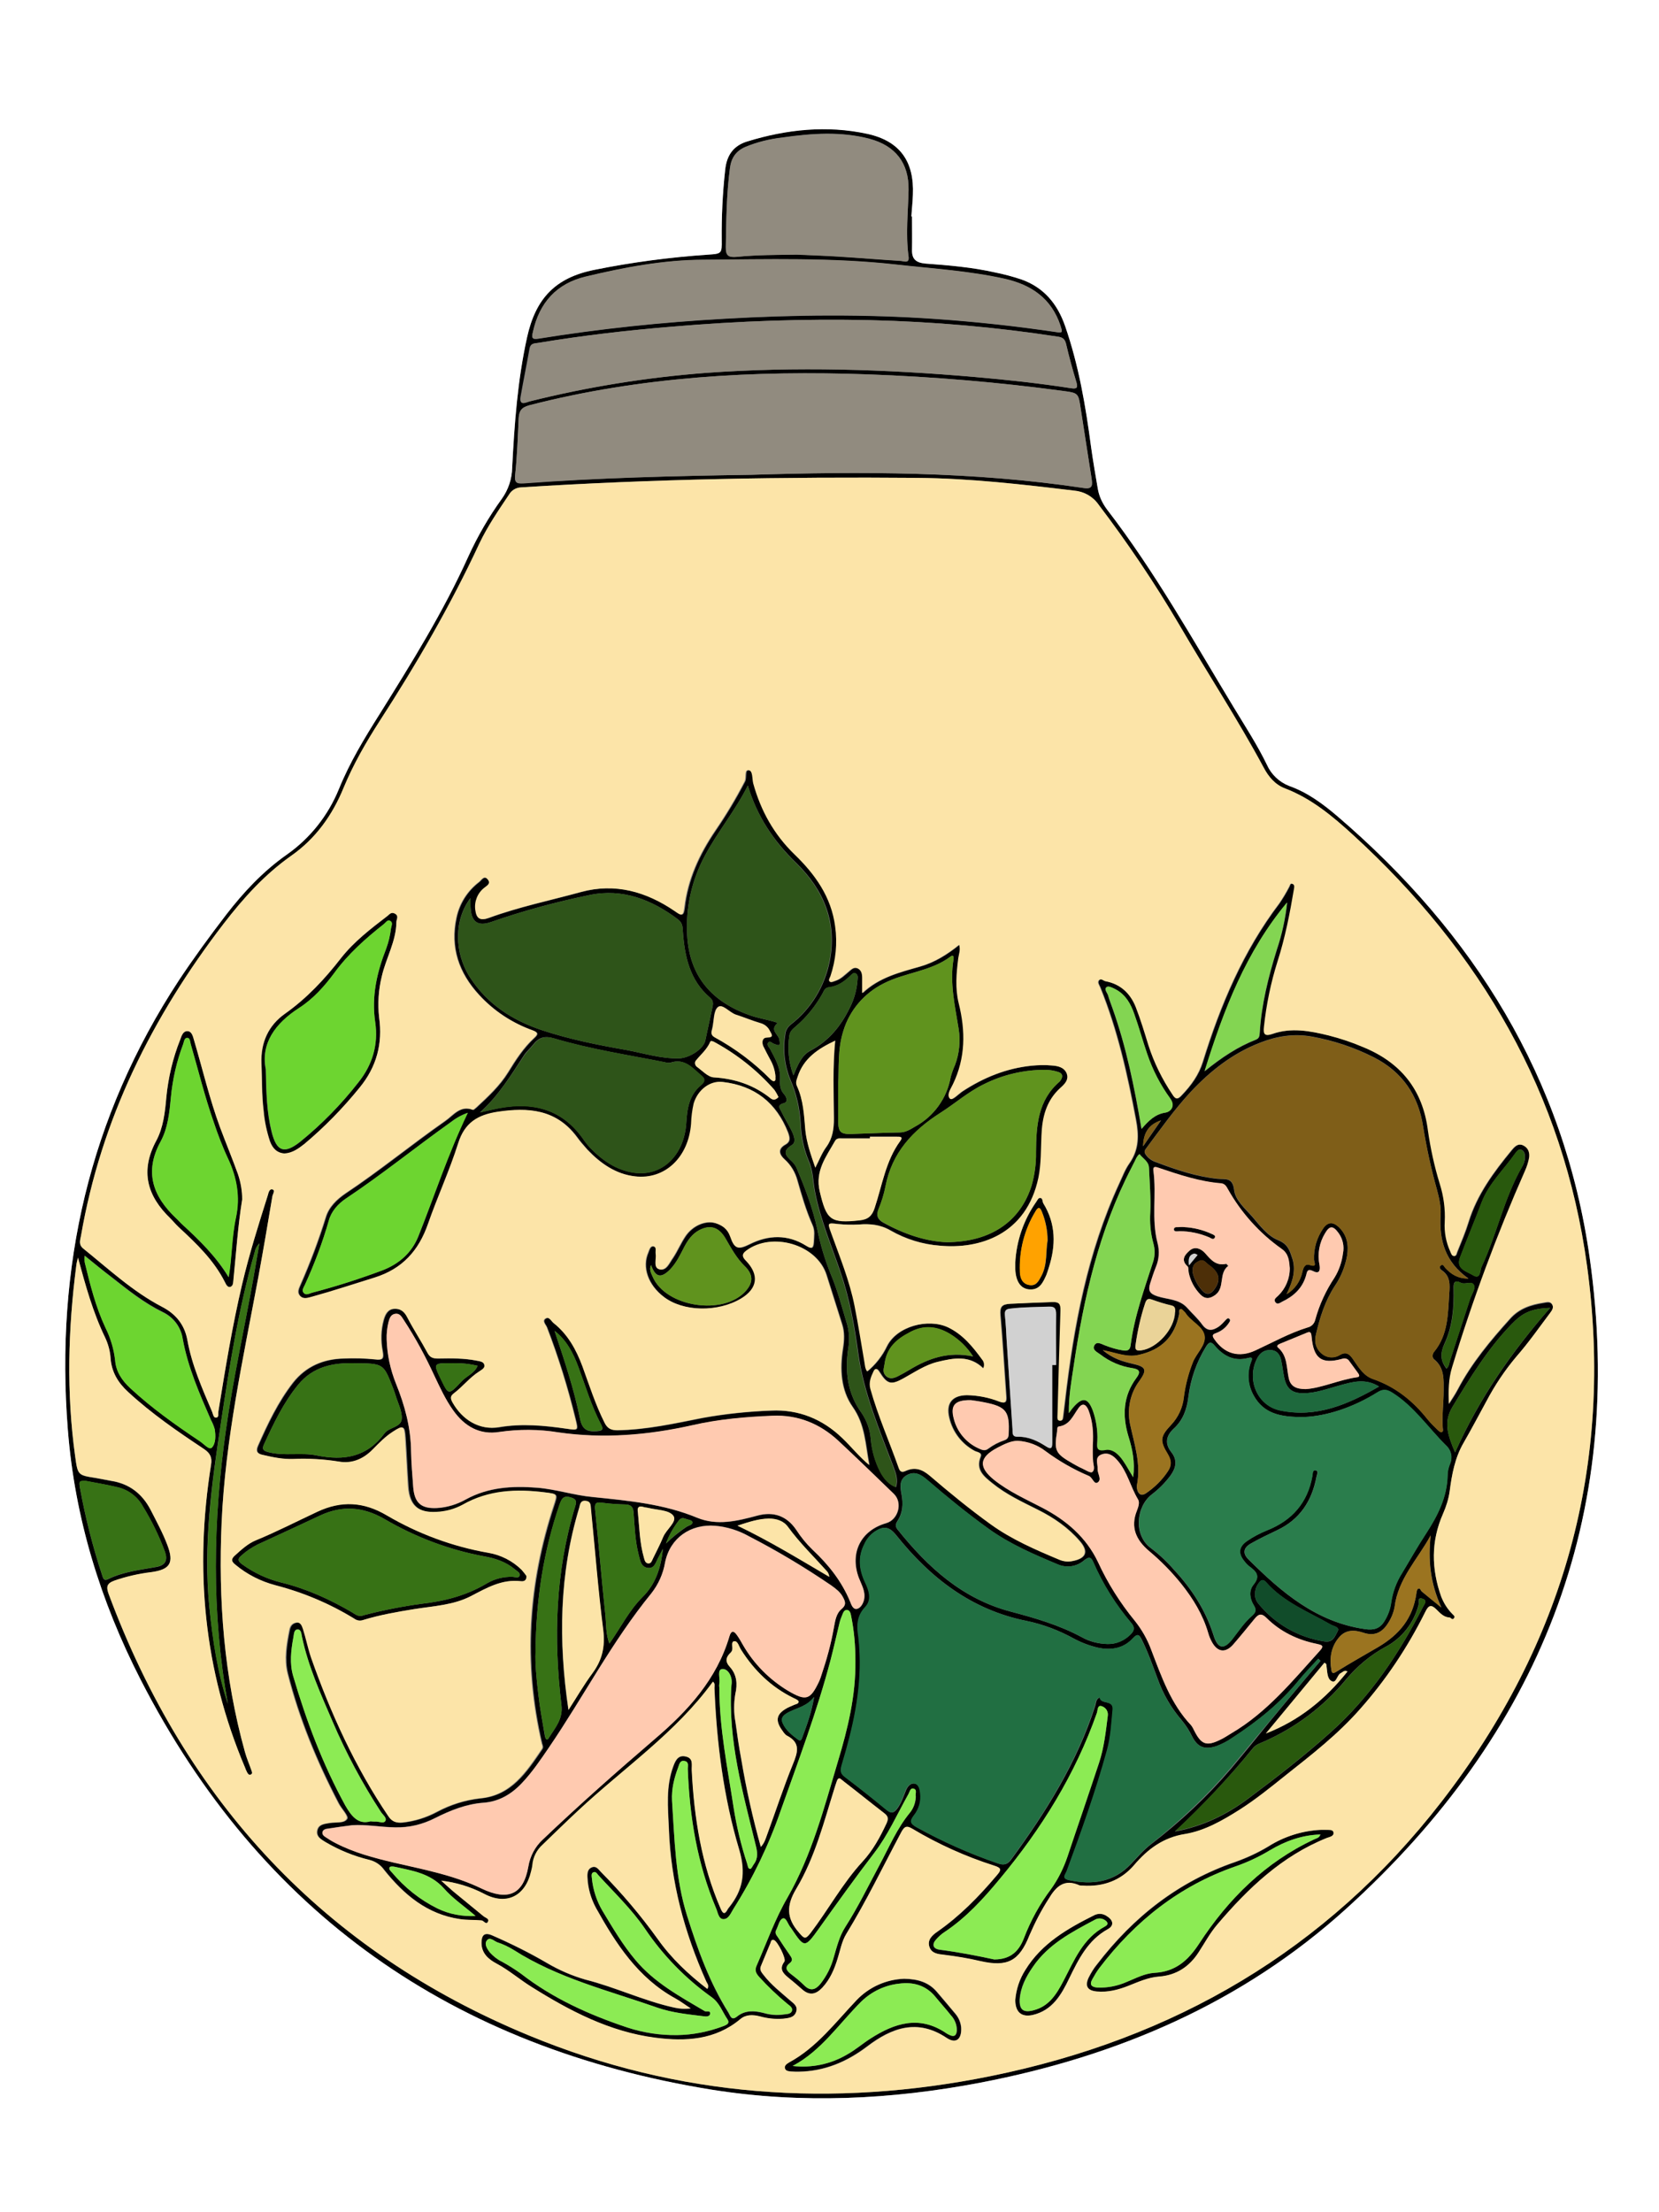 <?xml version="1.0" encoding="utf-8"?>
<!-- Generator: Adobe Illustrator 25.4.0, SVG Export Plug-In . SVG Version: 6.00 Build 0)  -->
<svg version="1.1" baseProfile="tiny" id="图层_1"
	 xmlns="http://www.w3.org/2000/svg" xmlns:xlink="http://www.w3.org/1999/xlink" x="0px" y="0px" viewBox="0 0 768 1024"
	 overflow="visible" xml:space="preserve">
<rect x="0" y="0" width="768" height="1024" fill="#808080" stroke="none"/>
<g id="图层_1_1_">
	<path d="M422.2,100.2c0,5.2,0.1,10.3,0,15.5c-0.1,4.3,1.9,5.9,6.2,6.3c10.8,0.8,21.6,1.7,32.2,4.1c4.1,0.8,8.1,1.9,12.1,3.2
		c10.5,3.7,16.8,11.3,20.4,21.7c6.3,18.2,9.5,37,12,56c0.9,6.4,2,12.8,3.1,19.2c0.6,3.6,2.2,6.9,4.4,9.8
		c22.1,28.7,39.7,60.3,58.4,91.2c5.3,8.8,11,17.5,15.5,26.8c2,4.5,5.7,8,10.3,9.8c8.5,3,15.6,8.3,22.3,14
		c63.3,54.2,105,121.2,116.8,204.3c17,120.5-23.4,220.6-112.7,301.5C575.1,927.1,517.4,951.8,454,964c-41.3,7.9-82.8,9.9-124.4,3.3
		C209.9,948,120.7,885.9,65.1,777.5c-18.6-36.3-30.5-74.9-33.7-115.8c-5.9-74.9,9.9-144.6,51.4-207.9c6.9-10.4,14.3-20.5,21.9-30.4
		c8.1-10.5,17-20,27.9-27.7c10.9-7.6,19.3-18.2,24.3-30.5s11.8-23.5,18.8-34.6c14.8-23.7,29.6-47.5,41.1-73
		c4.3-9.4,9.5-18.4,15.5-26.7c3-4.2,4.7-9.2,4.8-14.4c1.1-20.3,2.5-40.5,6.9-60.4c4-18,13.1-27.6,31.2-31.2
		c17.3-3.5,34.8-5.8,52.4-7.1c6.5-0.4,6.6-0.5,6.5-6.8c-0.1-10.8,0.4-21.6,1.6-32.4c0.7-7,4-11.3,10.2-13.2
		c18.2-5.6,36.9-7.6,55.7-3.5c15,3.3,21.7,12.8,21,28.3c-0.1,3.3-0.5,6.7-0.7,10L422.2,100.2z M36.1,582.2c-0.3,1.3-0.7,2.5-0.8,3.8
		c-3.8,29.4-4.6,58.8-0.5,88.2c1.2,8.7,1.2,8.7,9.6,10c2.3,0.4,4.6,0.9,6.9,1.3c8.5,1.3,14.6,5.9,18.5,13.6
		c2.7,5.3,5.6,10.6,7.7,16.2c3.1,8.2,1.3,11.3-7.5,12.5c-5.8,0.7-11.5,2-17,3.9c-3.6,1.3-3.9,2.9-2.7,6.2
		C86,833.9,150,903,244.9,942.2c69.1,28.6,140.6,33.6,213.7,18.8c84.9-17.2,155.4-58.2,208.7-127c56.7-73.2,79.9-156.1,67.4-248
		c-10.9-79.9-49.3-145.5-108.3-199.5c-9.4-8.6-19.3-16.9-31.6-21.6c-4.5-1.7-7.6-5.4-9.8-9.6c-12.1-22.5-26.1-43.8-38.9-65.8
		c-11.4-19.4-24-38.1-37.6-56c-2.6-3.7-6.7-6-11.2-6.4c-24.2-2.9-48.4-5.7-72.7-5.9c-61.2-0.5-122.3,0.5-183.4,4.4
		c-2.3,0.1-4.4,1.3-5.6,3.4c-4.9,7.3-9.9,14.6-13.7,22.6c-13.3,28.6-29.1,55.8-46.1,82.2c-6.3,9.8-12.1,19.9-16.6,30.7
		c-5.2,12.8-13,23.7-24.4,31.6c-12.3,8.7-22.1,19.6-31.2,31.4C70.4,470.7,46.8,518.1,37.5,572c-0.4,2.1-1.2,4.1,1,5.9
		c11.8,9.5,22.9,19.9,36.5,27c6.4,3.3,10.4,8.3,11.7,15.2c2.1,11.8,6.9,22.6,11.5,33.4c0.4,1,0.6,2.8,1.8,2.7
		c1.5-0.1,0.9-1.8,1.1-2.9c3.2-19.7,6.4-39.4,11-58.9c3.3-14,7.6-27.6,11.9-41.2c0.3-1.1,0.7-3.1,2.2-2.6c1.3,0.4,0.1,2.1-0.1,3.1
		c-2.1,12.5-4.2,24.9-6.5,37.4c-7,37.6-15.3,75-17,113.5c-1.6,36,1.1,71.6,10.8,106.4c0.8,2.9,2,5.6,3,8.5c0.2,0.6,0.6,1.3-0.1,1.8
		c-1,0.6-1.5-0.2-1.9-0.9s-0.7-1.5-1-2.3C94.3,773,90,726.2,97.7,678c0.6-3.5-0.5-5.4-3.3-7.3c-12.2-8.1-24.3-16.4-35.1-26.4
		c-4.7-4.3-7.6-9.2-8.1-15.5c-0.2-3.3-1.1-6.6-2.5-9.6C43,607.5,39.5,595,36.1,582.2z M346.7,219.8h0.5
		c51.7-1.6,103.3-1.6,154.5,6.1c4.4,0.7,4-1.7,3.6-4.6c-1.7-10.7-3.3-21.4-5-32.1c-1.1-7.4-1.1-7.3-8.6-8.3
		c-29.7-4-59.6-6.5-89.6-7.6c-53-1.9-105.5,1-157.1,14.3c-3.7,1-4.7,2.7-4.9,6.1c-0.4,8.6-0.7,17.3-1.6,25.9c-0.4,3.5,0.3,4.3,3.7,4
		C277.1,221.2,311.9,220.3,346.7,219.8z M241,183.4c-0.8,4.7,2.4,2.9,4.2,2.4c26.8-6.7,54.1-11.1,81.7-13.2
		c41.5-3,82.9-1.7,124.3,1.9c14.9,1.3,29.8,2.9,44.6,5.2c2.6,0.4,3.3-0.1,2.5-2.8c-1.8-5.9-3.4-11.8-4.8-17.8c-0.6-2.3-1.7-3-4-3.3
		c-28.6-4.4-57.5-6.9-86.5-7.6c-30.6-0.7-61.3,0.4-91.9,3c-20.7,1.7-41.4,4.1-61.9,7.5c-1.7,0.3-3.6,0-4.1,2.7
		C243.8,168.7,242.3,176,241,183.4z M490,153.9c1.8,0.1,1.9-0.1,0.9-3.2c-4.2-12.5-13.4-18.8-25.8-21.6c-16.6-3.7-33.6-4.7-50.4-6.6
		c-29.7-3.3-59.5-2.4-89.3-2.2c-18.3,0.1-36.4,3.5-54.3,7.8c-13.4,3.2-21.4,12-24.4,25.6c-0.6,2.6-0.6,3.6,2.6,3.1
		c28.4-4.6,57.1-7.6,85.8-9.2c32.8-1.9,65.5-2.2,98.3,0.1C452,149,470.5,151,490,153.9L490,153.9z M369,117.8
		c6.3,0.3,12.6,0.5,19,0.9c9.6,0.6,19.3,1.4,28.9,2c1.5,0.1,4.1,1.4,3.7-2c-1.4-10.3-0.2-20.6,0-30.9c0.2-12.4-6.1-20.4-18.1-23.6
		c-13.3-3.5-26.8-2.5-40.2-0.6c-6,0.7-11.8,2.1-17.3,4.4c-4.3,1.9-6.5,5-7.1,9.9c-1.6,12.1-1.7,24.2-1.9,36.4
		c-0.1,4.3,1.5,4.9,5.1,4.6C350.4,117.9,359.7,118,369,117.8z M39.2,581.2c-0.1,1-0.1,2,0,3c2.5,10.3,5.1,20.7,9.6,30.3
		c2.4,4.8,3.9,9.9,4.5,15.2c0.4,5.1,3.1,9.2,7,12.8c9.9,9.2,20.9,17,32.1,24.5c1.9,1.2,4.4,4.3,5.7,3c1.8-1.9,1.8-5.5,1.3-8.5
		c-0.4-1.4-0.9-2.8-1.7-4.2c-5.3-12.2-10.7-24.4-13.1-37.6c-0.8-5.4-4.2-10-9.2-12.4c-8.6-4.2-16-10.1-23.5-16
		C47.8,588.2,43.7,584.9,39.2,581.2z M39.6,685.5c-2.9,0-3.1,0.1-2.6,3.2c2.5,13.7,5.9,27.2,10.3,40.5c0.4,1.2,0.7,2.8,2.7,1.8
		c7.1-3.5,14.9-4.3,22.6-5.7c4-0.8,5.1-3.1,3.8-6.9c-2.7-7.3-6.1-14.3-10.2-21c-2.5-4.6-6.9-7.9-12-9
		C49.4,687.2,44.5,686.4,39.6,685.5z M105.5,788.7c-7.7-42.4-6.9-84.6-0.9-126.9c3.3-23.7,8.6-47.1,12.8-70.7
		c0.9-5.2,1.8-10.4,2.7-15.6c-1.1,1.1-1.9,2.5-2.2,4.1c-7.4,25.8-11.6,52.3-15.6,78.8c-4.3,28.3-8.3,56.7-5.4,85.5
		C98.5,759.2,100.7,774.2,105.5,788.7z"/>
	<path d="M670.8,650c1.4-2.2,2.9-4.4,4.1-6.7c6.4-12.2,15.2-22.7,24.3-32.8c4.2-4.7,9.6-6.4,15.4-7.3c1.3-0.2,2.9-0.7,3.8,0.5
		c1.2,1.5,0,3-0.8,4.1c-5.1,6.8-10,13.8-15.6,20.2c-5.4,6.4-10,13.3-13.9,20.7c-3.5,6.4-6.9,12.9-10.6,19.3
		c-4,6.9-5.4,14.6-6.4,22.3c-0.5,3.6-1.6,7.1-3.1,10.5c-5.6,12.7-5.4,25.5-0.8,38.4c1.2,3,2.9,5.7,5.1,7.9c0.5,0.6,1.5,1.1,0.8,2
		c-0.8,1.1-1.4-0.2-2-0.3c-2.7-0.1-4.4-2-6.1-3.7c-2.5-2.5-3.7-2-5.2,1.1c-8.1,16.3-18.2,31.5-30.3,45.1
		c-10.2,11.6-22.3,21-34.3,30.5c-7,5.6-14,11.3-21.6,16.1s-15.9,9.6-25,11.1c-10.1,1.6-17.3,7-23.6,14.4
		c-6.2,7.2-14.3,10.1-23.7,9.5c-0.5,0-1,0-1.5-0.1c-7.1-3.2-10.9,0.4-14.4,6.3c-3.4,5.3-6.3,10.9-8.8,16.7
		c-4.8,12.1-10.2,14.9-22.9,12c-5.5-1.3-11.1-2.2-16.7-2.9c-2.6-0.3-5.6-0.5-6.7-3.5c-1.2-3.3,1.2-5.5,3.5-7.1
		c10.5-7.3,19.3-16.3,27.5-26c2.1-2.5,2.7-3.5-1.2-4.7c-13.2-4.2-25.8-9.9-37.7-17c-2.8-1.7-3.8-1-5.2,1.6
		c-8.4,15.8-16.1,31.8-25.4,47c-2.1,3.4-2.8,7.5-4,11.3c-1.5,5-3.5,9.7-7.1,13.6c-3,3.2-6,3.9-9.5,0.7c-2.1-1.9-4.3-3.7-6.5-5.5
		c-2.4-2-4-4-1.6-7.2c1-1.3-3.2-9.5-4.8-10c-1.2-0.4-1.4,0.6-1.6,1.3c-1.5,3.5-2.9,7.1-4.4,10.6c-0.9,1.9,0.3,3.1,1.3,4.4
		c3.4,4.4,7.8,7.8,11.9,11.4c1.7,1.5,4.1,2.8,3,5.7c-1,2.6-3.6,2.7-5.9,3c-3.7,0.3-7.3-0.1-10.9-1.1c-3.2-0.8-6.4-0.9-9,1.3
		c-11.6,9.7-25.4,10.4-39.3,8.6c-21.1-2.7-39.6-12.4-57.3-23.5c-5.5-3.4-10.4-7.7-16.2-10.8c-3.8-2-7-4.8-7-9.6
		c0-3.4,1.2-5.1,4.9-3.5c8.7,3.8,17.2,8,25.4,12.8c5.6,3.3,11.6,5.9,17.9,7.7c13.9,3.5,26.9,9.8,40.9,12.9c2.5,0.6,5.2,0.8,7.8,0.4
		c-2.4-1.5-4.7-3.3-7.1-4.6c-17.3-9.5-27.5-25.3-36.7-41.8c-2.4-4.4-3.8-9.3-4-14.3c-0.1-1.9,0.1-3.9,2.1-4.6s3,1,4.1,2.1
		c9.6,9.7,18.5,20.2,26.4,31.2c6.3,8.9,14.2,16.3,22.9,23c1.1-1.6-0.2-2.6-0.6-3.7c-10-22.4-16.3-45.7-17.2-70.4
		c-0.4-9.9-1.5-19.5,2.1-29.1c1.1-3,2.5-5.3,6-4.3c3.3,0.9,2.4,3.8,2.5,6.3c1.1,22,4.5,43.6,13.4,64.1c1.2,2.8,2.1,2.4,3.3,0.1
		c0.2-0.3,0.4-0.6,0.6-0.8c6.4-8,7.8-15.9,4.7-26.5c-7.3-24.4-10.5-49.6-11.5-75c0-0.9,0.4-2-0.6-2.9C313.1,802.1,289,818.4,268,838
		c-5.6,5.2-11.1,10.6-16.6,15.9c-2.8,2.5-4.5,5.9-4.8,9.6c-0.1,1-0.4,2-0.6,2.9c-2.7,11.5-11.5,15.8-21.9,10.2
		c-6.2-3.2-12.8-5.2-19.7-6c1.9,1.7,3.7,3.4,5.6,5c4.6,3.8,9.3,7.6,13.9,11.4c0.9,0.8,3,1.2,2.1,2.7s-1.9-0.6-2.9-0.7
		c-3.3-0.3-6.7-0.1-9.9-0.6c-15.2-2.2-26-11.3-35.2-22.8c-1.6-2.3-4-3.9-6.7-4.6c-7.1-1.7-14-4.5-20.3-8.2c-2.1-1.3-4.7-2.6-3.9-5.7
		c0.7-2.7,3.5-2.8,5.7-3.2c2.8-0.5,6.8,0.3,8.1-2c0.7-1.3-2.6-4.6-3.9-7.1c-10-19.2-18.3-39.2-23.6-60.2c-1.6-6.5-0.5-13.3,0.8-19.8
		c0.3-1.8,1.1-3.2,3-3.6c2.3-0.5,2.9,1.5,3.4,2.9c1.4,4.4,2.3,9,3.8,13.4c9.1,25.8,20.4,50.6,35.8,73.4c1.7,2.5,3.6,3,6.3,2.8
		c5.6-0.6,11.1-2.3,16.1-5c6.2-3.3,12.9-5.4,19.9-6.2c14.4-1.3,21.4-12.2,28.6-22.7c0.7-1,0.3-1.7,0-2.7c-8.7-37.3-6.4-74,5.6-110.3
		c1.7-5.2,1.7-5.2-3.9-5.9c-13.3-1.7-26.2-1.2-38.3,5.7c-3.7,2-7.8,3.1-12,3.3c-8.7,0.5-12.7-3-13.3-11.8c-0.5-7.5-0.8-15-1.3-22.5
		c-0.4-5.7-0.9-5.9-5.7-2.8c-3.6,2.3-6.4,5.3-9.3,8.2c-4.4,4.5-9.7,6.7-15.9,5.6c-6.9-1.1-13.9-1.5-20.9-1.2
		c-4.9,0.2-9.6-0.8-14.3-1.9c-2.5-0.5-3.3-1.7-2.2-4.2c4.5-10.2,9.3-20.3,16.2-29.2c6-7.6,14.1-11,23.5-11.2
		c4.8-0.2,9.7-0.1,14.5,0.4c3.8,0.5,4.1-0.6,3.5-3.9c-0.9-4.8-0.8-9.7,0.5-14.4c0.7-2.5,1.9-4.9,4.8-5.1s4.8,1.2,6.2,4
		c2.9,5.6,6.4,10.9,9.4,16.5c1.2,2.2,2.6,2.5,4.8,2.5c6-0.1,12-0.2,17.9,1c1.4,0.3,3.3,0.4,3.6,2.1c0.3,1.4-1.4,2.2-2.4,2.9
		c-4.4,2.8-7.6,7-11.7,10.1c-1.7,1.3-1.7,2.3-0.7,4.2c4.6,8.2,12.6,13,21.5,11.5c10.6-1.8,20.9-0.8,31.3,0.7
		c5.4,0.8,5.4,0.8,4.1-4.5c-3.5-14.4-7.9-28.6-13.2-42.4c-0.5-1.3-2.3-2.9-0.8-4c1.8-1.3,2.8,1.1,3.9,2c6.6,5.2,10.5,12.3,13.4,20.1
		c3.2,8.8,6,17.6,10.2,26c1.3,2.6,2.9,3.5,5.8,3.5c13.4-0.2,26.4-3.1,39.5-5.7c10.5-1.9,21.1-3,31.8-3.4c12.8-0.6,23.9,4,33,12.8
		c4.2,4,7.8,8.6,12.4,12.4c-1.8-9.4-1.9-18.7-7.7-26.9c-5.5-7.8-6-17.5-4.5-27c0.6-3.9,0.8-7.6-0.4-11.3c-2.4-7.6-4.8-15.2-7.2-22.8
		c-4.5-14.2-25.3-20.1-37.1-11.2c-2.4,1.8-1.6,3.2,0,4.8c6.1,6.4,5.3,12.7-2.3,17.3c-10.8,6.5-27,6.2-36-0.8
		c-7.2-5.5-10.1-13.7-7.1-20.5c0.5-1.2,0.9-3.1,2.4-2.8c1.7,0.3,0.9,2.2,1.1,3.4c0.4,2.5-1.2,6.4,1.6,7.2c3.3,0.9,4.7-3.1,6.4-5.4
		c2.1-3.2,3.6-6.8,5.7-9.9c3.3-4.9,9.2-7.4,13.8-6.1c3.2,1,5.7,2.6,7,6.3c2,5.8,3.6,6.1,8.9,3.5c8.8-4.4,17.7-4.6,26.2,0.7
		c2.5,1.6,3.3,1.3,3.5-1.7c0.1-2.7,0.6-5.3-0.6-7.9c-3-6.7-5-13.7-7-20.7c-1-3.7-3-7.1-5.9-9.7c-2.5-2.2-3.3-4.8,0.3-6.8
		c2.7-1.5,2-3.5,1.3-5.6c-5.4-13.8-15.4-21.7-30.2-23.4c-5.8-0.7-11.5,3.6-13.4,10c-0.7,3.1-1.1,6.2-1.2,9.4
		c-1.2,15.5-12.1,25.9-25.9,24.3c-9-1-16.1-6-22.2-12.4c-1.8-2-3.5-4-5.1-6.2c-9.5-12.5-22.3-13.4-36.4-11.3
		c-9.1,1.4-15.2,5-18.2,14.5c-4,12.7-9.6,24.8-14,37.4c-4.3,12.4-11.9,20.8-24.6,24.8c-9.7,3-19.3,6.2-29.1,8.9
		c-1.9,0.5-4.1,1.3-5.6-0.4s-0.5-3.5,0.2-5.2c4.5-10.2,8.4-20.6,11.7-31.2c1.4-4.7,5-8.2,9.1-11c15.8-10.5,30.5-22.6,46.1-33.5
		c3.8-2.6,7-7.5,12.9-5.2c0.3,0.1,1.1-0.7,1.6-1.1c5.4-5,10.8-10,14.7-16.3c3.5-5.7,7.1-11.3,12.1-15.9c2-1.8,1.7-2.6-0.7-3.5
		c-9.5-3.4-18-9-24.8-16.4c-9.4-10.2-13.5-22-10.5-35.8c1.4-6.6,5.1-12.4,10.5-16.5c1.1-0.9,2.3-3.2,4-1.2s-0.3,2.9-1.5,3.9
		c-3.1,2.4-4.7,6.3-4.1,10.1c0.5,4.1,2.2,5.2,6.1,3.8c13.9-5.1,28.5-8.1,42.7-12c15.8-4.3,30.3-0.2,43.6,8.9
		c2.6,1.8,3.8,2.8,4.3-1.5c1.5-13.2,6.9-24.9,14.3-35.8c5-7.3,9.5-14.8,13.6-22.7c1-1.9-0.3-5.5,1.9-5.3c2.1,0.2,1.6,4,2.2,6.2
		c3.5,12.6,9.6,23.6,19.1,32.8s17,19.6,18.8,33.3c1.1,7.8,0.3,15.7-2.2,23.1c-0.3,0.8-1.2,2-0.1,2.6c0.5,0.3,1.6-0.3,2.3-0.5
		c2.5-0.8,4.2-2.6,6.1-4.2c1.3-1.1,2.5-2.4,4.4-1.5c1.7,0.9,2,2.6,2,4.3c0,2.1,0,4.2,0,7.1c7.7-7.3,17.3-9.6,26.7-12.3
		c6.7-1.9,12.6-5.6,18.1-10.1c0.7,2.3-0.1,4.2-0.4,6.2c-0.9,7-1.5,14,0.2,20.9c3.2,12.8,3.2,25.3-2.7,37.5c-1,2.1-3.1,5-1.3,6.7
		c0.9,0.9,3.7-2.1,5.6-3.4c9.8-6.4,20.3-10.7,32-11.9c3.1-0.3,6.3-0.4,9.5-0.1c2.6,0.2,5.5,0.7,6.8,3.5c1.4,3.1-1,5.2-2.9,6.9
		c-6.6,6-8.4,13.8-8.7,22.1c-0.3,6.5-0.1,13-1.4,19.4c-5.6,26.6-27.5,33.2-45.7,31.5c-8-0.6-15.8-3-22.8-7
		c-4.8-2.8-9.5-3.2-14.7-2.8c-3.2,0.2-6.3,0.1-9.5-0.2c-5.1-0.6-5-0.7-3.2,4.3c4,11.1,8.5,22,10.8,33.7c1.6,8.5,3,17,4.5,25.6
		c0.3,1.6,0.3,3.3,1.3,4.6c3.8-3.2,6.9-7.1,9.1-11.7c4.6-9.2,19-13,28.3-8.7c6.9,3.3,11.5,9,15.8,14.9c1,1.1,1.2,2.8,0.5,4.1
		c-6.4-6.3-13.8-4.8-21.2-3c-5.7,1.4-10.6,4.8-15.7,7.6c-5.8,3.2-7.6,2.8-11.2-3c-1.1-1.8-2-1.7-2.7-0.1c-1.2,2.5-2.2,5-1.4,8
		c3.5,12.5,8.8,24.4,13.1,36.6c0.7,2,1.6,2.1,3.3,1.3c4.3-1.9,7.7-0.6,11.2,2.4c9.1,7.8,18.4,15.4,28.1,22.4s20.8,11.8,31.8,16.4
		c1.9,0.8,3.9,1,5.9,0.6c6.4-1.2,7.6-4.4,3.5-9.2c-5.4-6.3-12.1-10.9-19.5-14.6s-14.7-7.1-21.1-12.3c-3.7-3-7.8-6.1-5.4-12.1
		c0.9-2.1-1.5-2.2-2.7-2.8c-6-3.2-10.3-8.8-11.8-15.4c-1.6-6.6,1.3-10.3,8.2-10.4c5.2,0.1,10.3,1.1,15.1,3c2.9,1,3.3,0.1,3.1-2.6
		c-0.9-12.5-1.6-24.9-2.7-37.4c-0.3-3.8,0.5-5.1,4.6-5.3c6.5-0.3,13-0.6,19.5-0.8c3.2-0.1,3.9,0.9,3.8,4c-0.5,15.3-0.9,30.7-1.3,46
		c0,1-0.1,2-0.1,3c0,0.8-0.1,1.8,1,1.9s1.4-0.7,1.5-1.6c0.3-2.5,0.6-5,0.9-7.4c4-34.7,10.4-68.8,25.1-100.8c1.5-3.2,2.7-6.5,4.7-9.3
		c4.5-6.4,4.4-13.1,3-20.4c-3.9-20.8-8.5-41.4-16.5-61.1c-0.4-1-1.4-2.2-0.6-3.2c1-1.2,2.1,0.2,3.1,0.4c7,1.3,11.6,5.6,14.1,12.1
		c2.2,5.7,4,11.6,5.8,17.5c2.6,8.1,6.4,15.8,11.1,22.8c1.5,2.4,2.4,2.4,4.3,0.3c4.3-4.5,7.8-9.3,9.7-15.4
		c8.1-26.2,18.7-51.3,35.4-73.3c1.7-2.5,3.2-5,4.6-7.7c0.4-0.7,0.4-1.8,1.5-1.4s1,1.3,0.8,2.4c-1.9,11.3-4.1,22.6-7.6,33.5
		c-3.1,9.8-5.2,20-6.3,30.3c-0.4,3.4,0.3,4.5,3.8,3.3c8.8-3.1,17.5-1.4,26.1,0.7c5.5,1.4,10.9,3.2,16,5.4
		c17.4,7.1,27.6,19.7,30,38.5c1.2,8.4,3,16.7,5.5,24.8c1.8,5.7,2.6,11.7,2.3,17.6c-0.3,4.7,0.6,9.4,2.5,13.6
		c0.4,0.9,0.7,2.2,1.8,2.2s1.1-1.4,1.5-2.2c1.8-4.5,3.7-8.9,5.1-13.5c3.9-12.7,11.6-23.1,19.9-33.2c1.4-1.7,3-3.5,5.5-2.3
		s3.1,3.5,2.7,5.9c-0.4,2-1,3.9-1.8,5.7c-13.1,29.7-24.4,60.1-33.8,91.1C670.7,638.6,670.7,644.2,670.8,650z M611.3,768.8l-1-1
		c-2.9,3.2-5.9,6.2-8.6,9.5c-8.8,10.9-19.5,19.5-31.2,27.1c-2.3,1.6-4.8,2.9-7.5,3.9c-5.4,1.7-8.6,0.4-11.1-4.5
		c-1.3-2.7-2.9-5.2-4.8-7.5c-4.9-5.7-8.7-12.2-11.2-19.3c-2.3-6.1-4.4-12.2-7.3-18c-1.1-2.2-1.9-3.1-4.1-0.7
		c-4.3,4.7-10,5.7-16.1,4.4c-3.9-0.9-7.7-2.3-11.2-4.2c-6.9-3.8-14.2-6.6-21.9-8.2c-25.5-5.1-44.6-19.9-60.4-39.7
		c-3.2-4-5.8-4.4-10-1.6c-2,1.4-3.7,3.4-4.7,5.7c-3.1,6-2.5,11.8,0.4,17.8c1.8,3.7,3.2,8,0.1,11.3c-4,4.2-4,8.8-3.2,13.8
		c0.3,2.7,0.5,5.3,0.6,8c0.7,17.6-3.2,34.4-8.2,51c-0.7,2.4-1.1,4.2,1.4,6c6.5,4.9,12.9,10,19.2,15.2c2,1.6,3.2,1.6,4.8-0.5
		c2-2.6,2.9-5.6,4.1-8.5c0.7-1.7,2-3.5,4-3.2s2.5,2.5,2.7,4.4c0.5,3.7-0.6,7.4-2.9,10.3c-2,2.6-1.8,3.8,1.2,5.5
		c12.1,6.7,24.7,12.3,37.8,16.8c2.7,0.9,4.2,0.4,5.9-1.8c16.1-22,30.5-44.9,38.9-71.1c0.5-1.5,0.3-3.3,2.2-4c0.4,3.5,6.4,0.9,6,5.6
		c-0.6,6.3-0.9,12.7-2.6,18.8c-5.2,18.9-11.8,37.4-18.6,55.8c-0.6,1.7-2.7,3.6,1,4.4c10.8,2.3,20.5,1,28.5-7.4
		c3-3.1,5.8-6.5,9.2-9.1c13.6-10.4,26.1-22.1,37.2-35.1c3.4-4,6.7-8.1,10.1-12.2C590.3,793.7,600.8,781.2,611.3,768.8z M595.6,599
		c3.8-2.2,6.4-6,7.3-10.2c0.4-1.8,1.1-4.1,3.4-3.3c3.6,1.2,2.1-1.1,2-2.4c-0.2-5.2,1.3-10.3,4.3-14.6c2.1-3,4.5-3,7.1-0.6
		c3.9,3.7,4.7,8.3,3.9,13.3c-0.9,5.1-2.9,10-5.8,14.2c-4.4,6.8-6.8,14.4-8.6,22.2c-0.8,3.2-0.3,6.3,2.4,8.7c2.4,2.3,6,2.6,8.8,0.8
		c3.3-1.9,4.9,0.4,6.4,2.7c2.4,3.5,4.7,7.1,8.8,8.5c10.4,3.6,18.5,10.1,25.3,18.7c1.5,1.8,3.1,3.4,4.8,5c0.4,0.4,1.2,1,1.6,0.9
		c1.1-0.3,0.6-1.4,0.6-2.1c-0.4-5.7,0.4-11.3,0.4-17c0-5.1,0.5-10.7-4.4-14.6c-1-0.8-0.8-2.6,0-3.5c6.5-7.9,6.4-17.5,7-26.9
		c0.3-4,0.6-8.1-3.4-10.8c-0.6-0.4-1.4-1.3-0.7-2.1c1.2-1.2,1.7,0.3,2.2,0.9c2.7,2.9,5.7,5,10.8,5c-10.8-7.6-13.6-17.8-12.9-29.4
		c0.3-4-0.7-8-1.7-11.8c-2.7-9.6-4.8-19.4-6.4-29.2c-2.2-14.4-9.6-25.3-22.8-32c-9.1-4.6-18.7-7.8-28.7-9.6
		c-8.4-1.5-16.2-0.2-23.9,2.8c-12.7,4.9-23,13-32.2,22.8c-7.6,8.2-14.1,17.4-20.8,26.4c-1,1.4-0.4,2.1,0.2,3
		c1.2,1.6,2.9,2.7,4.9,3.3c9.2,3.5,18.5,6.6,28.3,7.6c3.5,0.3,6.8-0.8,7.5,5.2c0.5,4.6,5,8.5,8.3,12.2c3.6,4.2,7.1,9,12.1,11
		c4.2,1.7,5.2,4.4,6.3,7.8C600.1,587.5,598.6,592.9,595.6,599z M603.8,655.9c-11.5,0.2-18.9-1.8-23.4-9.8
		c-2.7-4.7-3.2-10.3-1.4-15.4c0.4-1.1,1.4-2.9-1.3-2.1c-6.5,1.7-11.4-1-15.4-5.7c-1.7-2.1-2.7-1.7-4,0.4c-4.4,7.1-7.2,15.1-8.2,23.4
		c-0.7,5.7-2.5,10.7-6.8,14.6c-3.6,3.4-4.2,7-1,11c2.8,3.6,2.1,7.1-0.4,10.6c-2.5,3.4-5.4,6.3-8.8,8.9c-7.2,5.6-8.6,19-0.1,25
		c3.8,2.9,7.4,6.3,10.5,9.9c8.1,8.7,14.5,18.5,18.2,30.1c2,6.5,4.8,7,8.8,1.9c2.9-3.7,5.4-7.6,9-10.7c1.7-1.5,2.3-2.7,0.9-4.9
		c-1.9-3-2.4-6.8-0.2-9.5c3.4-4.1,1.3-6.2-1.8-8.5c-0.8-0.6-1.5-1.3-2.1-2.1c-3.2-3.7-3.1-6.9,1-9.7c2.9-2,6-3.6,9.2-4.9
		c11.6-4.6,18.8-12.8,21-25.2c0.2-1,0-2.9,1.5-2.6s0.6,1.9,0.4,3c-2.1,11.1-7.6,19.7-18.2,24.7c-4.2,2-8.4,4-12.4,6.3
		c-3.2,1.9-3.7,4.5-0.8,7.3c15.3,15.2,31.4,29,53.9,32.2c4,0.6,6.8-0.2,8.9-3.6c1.7-2.7,2.8-5.7,3.2-8.8c0.7-4.8,2.4-9.4,5-13.5
		c3.7-6.1,7.2-12.4,11.1-18.3c5.4-8.3,9.8-16.9,10-27.1c0-1.7,0.4-3.3,1-4.9c1.4-3,0.8-6.5-1.7-8.8c-8.3-8.1-14.8-18-24.9-24.3
		c-2.7-1.7-4.4-1.8-7.1-0.1C626.3,651.5,614.1,655.5,603.8,655.9z M163.1,844.8c-3.8,0.5-7.6,1-11.4,1.6c-0.9,0.1-2.1,0.4-2.4,1.5
		s0.6,1.9,1.4,2.4c1.5,1,3.1,2,4.7,2.8c8.5,4.4,17.6,6.8,26.9,9c13.8,3.2,27.8,5.8,40.6,12c12.1,5.8,19.4,3,21.7-10.2
		c0.8-4.8,3.1-9.2,6.7-12.5c16.8-16,34.1-31.3,51.7-46.4c15.4-13.1,28.8-27.7,34.7-47.7c0.7-2.3,1.8-2.8,3.3-0.7
		c1.1,1.5,2,3.1,2.9,4.7c5,8.7,12.2,16,20.8,21.2c8.5,5,10.4,4.4,14.6-4.5c0.4-0.9,0.7-1.9,1-2.8c2.4-7.1,4.4-14.3,5.7-21.7
		c0.6-3.1,1-6.6,3.5-8.7s1.8-3.6,0.6-5.8s-3.2-3.7-5.3-5.2c-12.3-8.4-25-16-38.2-22.8c-4.8-2.7-10.1-4.3-15.5-4.8
		c-11.4-0.9-20.9,5.6-23.2,16.9c-0.9,5.3-3.1,10.2-6.4,14.4c-18.2,22.3-31.4,47.9-47.5,71.5c-3.9,5.7-7.6,11.3-12.4,16.3
		c-4.9,5.2-10.7,8.6-17.8,9.1c-8,0.6-15.2,3.5-22.2,7c-5.8,3-12.2,4.6-18.8,4.4C176.3,845.7,169.8,844.4,163.1,844.8z M179,620.1
		c0.2,7,1.7,13.9,4.3,20.4c4.1,10.1,6.9,20.5,7,31.5c0.1,5.5,0.6,11,1,16.5c0.6,7.3,3.7,10,11.1,9.6c4.7-0.3,9.2-1.7,13.3-4
		c10.4-5.7,21.6-6.3,33-5.4c8.7,0.7,17,3.5,25.6,4.3c16.5,1.7,32.9,3.1,48.5,9.6c9.3,3.8,18.6,1.5,27.9-1c7.4-2,13.5,0.1,17.9,6.5
		c2.2,3.4,4.7,6.5,7.6,9.3c7.4,6.9,13.5,14.6,17.4,24c0.6,1.5,1.4,3.7,3.1,3.4s3-2.5,3.4-4.5c0.7-3.7-1.3-6.8-2.5-10
		c-4.2-11.5,0.9-21.8,12.7-25.2c5.6-1.6,7.8-9.5,3.5-13.6c-8.5-8.2-17-16.5-25.6-24.5s-18.8-12.1-30.5-11.6
		c-12.5,0.5-25,1.6-37.2,4.4c-20.5,4.6-41.1,6.3-61.9,3.3c-9.1-1.5-18.3-1.5-27.4-0.2c-9.1,1.5-16.1-2.6-21.4-10
		c-3.6-5-6.1-10.7-8.8-16.2c-4.1-8.9-8.8-17.6-14.2-25.8c-0.9-1.4-1.8-3-3.8-2.7c-2.2,0.3-2.7,2.2-3.2,4
		C179.2,614.7,178.9,617.4,179,620.1z M217.8,415.7c-7.6,9.9-7.7,25-0.3,36.6c8,12.5,19.7,20,33.5,24.6c12.7,4.2,25.7,6.8,38.8,9.1
		c8.2,1.5,16.1,4.1,24.6,3.9c5-0.2,11.3-4.5,12.1-8.2c1.1-5,2.1-9.9,3.2-14.9c0.4-1.8,0.8-3.5-1-5c-9.5-8.1-11.8-19.3-12.6-31
		c-0.1-2.1-0.3-3.7-2.2-5.2c-12.2-9.2-25.8-14.5-41-11.3c-15.5,3.2-30.7,7.3-45.6,12.5c-5.8,2-8.9,0.2-9.4-6
		C217.7,419.3,217.8,417.8,217.8,415.7L217.8,415.7z M346.2,363.6c-5.8,11.6-14,21.4-19.9,32.5c-6.1,11.3-8.9,24-8.2,36.7
		c1,19.1,11.4,30.9,28.9,37.1c3.5,1.3,7.3,1.9,10.9,2.9c0.7,0.2,2.3,0.6,1.8,1c-3.5,3.2,0.9,5.1,1.1,7.6c0,0.8,0.6,1.8-0.2,2.3
		c-0.5,0.3-1.5-0.3-2.2-0.5c-0.9-0.2-1.8-1.5-2.6-0.8c-1.2,1,0.1,2.2,0.6,3c2.3,4.4,5,8.7,4.7,14c-0.1,2.5-0.1,4.9,1.8,7
		c1,1.1,2.3,3.7-0.2,4.3c-3.1,0.8-1.7,2.4-1.1,3.6c1.5,3.2,3.4,6.1,4.9,9.2c1,2.1,2.2,5.2,0.1,6.5c-4.9,3-2.7,5.1,0.1,7.7
		c1.1,1.1,1.9,2.3,2.4,3.8c3.8,8.9,7.2,18.1,9.2,27.3c1.4,7.1,3.5,14.1,6.2,20.8c3.2,7.5,5.3,15.7,7.7,23.6c1,3.7,1.1,7.6,0.4,11.4
		c-1.5,10.6-0.2,20.6,6.3,29.5c2.4,3.6,3.9,7.8,4.2,12.1c0.5,5.3,2,10.5,4.5,15.2c1.7,3.1,3.8,5.7,7.2,7c1.1-3.4,0-6.5-1.2-9.6
		c-6.5-17.3-13.8-34.2-16.3-52.8c-1.7-12.5-4-25-8.1-37c-4.2-12.4-9.4-24.5-11.9-37.5c-0.9-4.6-0.8-9.5-2.8-14
		c-2.3-5.5-3.6-11.5-3.8-17.5c-0.4-7-2-13.9-4.8-20.3c-2.7-6.7-3.5-14-2.3-21.1c0.2-1.8,1.2-3.3,2.6-4.4
		c9.3-7.2,15.6-17.6,17.9-29.1c3.6-18.2-2.7-33.2-15.5-45.7C358.1,389.3,350.4,377.7,346.2,363.6z M471.2,667
		c-3.2,0-6.3,1.6-9.4,3.2c-8.5,4.5-8.9,9-1.4,15c6.7,5.3,14.5,8.8,22,12.7c11.2,5.8,20.5,13.7,26,25.3c4.5,9.7,10.2,18.8,16.9,27
		c3.2,4,5.8,8.5,7.6,13.4c4.8,12.5,9.1,25.1,18.5,35c0.6,0.8,1.1,1.7,1.5,2.6c3.2,6.3,5.6,7.2,11.8,4.2c1.8-0.8,3.5-2,5.2-3
		c16.6-9.7,28.5-24.4,41.1-38.3c2.4-2.6,0.5-2.7-1.5-3.2c-8.8-1.8-16.8-5.6-23.2-12c-2.4-2.4-3.8-1.7-5.5,0.4c-3.3,4-6.5,8-9.9,11.9
		c-3.6,4.1-7.3,3.6-9.9-1.2c-0.7-1.3-1.3-2.7-1.7-4.2c-2.5-8.5-7-15.8-12.4-22.6c-4.5-5.6-9.5-10.7-15-15.3
		c-5.9-5-8.7-10.9-5.6-18.6c0.7-1.8,1.4-3.9,0.5-5.3c-3.5-5.8-4.9-12.8-9.5-18c-1.9-2.2-4.3-4-7.5-2.7s-1.5,4.3-1.7,6.6
		c-0.1,2.1,2,4.8,0.2,6.2s-2.4-2.1-4.2-2.9c-7.1-3-13.9-6.9-20.1-11.5C480.4,668.9,475.9,667.3,471.2,667z M396,768.8
		c0-7-0.6-13.9-2-20.8c-0.2-1.1-0.5-2.5-1.8-2.7s-1.9,1.2-2.3,2.3c-0.5,1.2-1,2.5-1.3,3.8c-1.4,5.8-2.7,11.7-4.2,17.4
		c-6.2,23.5-14.8,46.2-22.9,69.1c-5.5,16-12.9,31.4-22,45.8c-1.2,1.9-2.2,4.8-4.7,4.7c-2.2-0.1-2.5-3.2-3.3-5
		c-8.7-20.6-12.3-42.3-13.1-64.6c0-1.4,0.6-3.2-1.5-3.6s-2.4,1.4-2.9,2.8c-1.9,5-3.2,10.2-2.9,15.6c1.2,17.9,1.5,35.9,7,53.3
		c4.9,15.6,10.4,30.9,19.1,44.8c0.8,1.3,1.3,3.9,3.9,1.8c3.7-3,7.9-2.8,12.3-1.7c3,0.9,6.3,1.2,9.4,0.7c1.4-0.2,3.4-0.1,3.8-1.8
		c0.3-1.4-1.2-2.3-2.2-3.1c-4.6-3.8-9-8-13-12.4c-1.8-2-2.1-3.3-1.1-5.5c4.6-10.5,8.4-21.3,14.2-31.3c11.3-19.7,17-41.5,23.4-63
		C392.5,800.1,396.2,784.8,396,768.8z M438.3,575c20.5-0.1,34.1-9.7,39.3-26.3c1.4-5,2.1-10.1,2-15.3c0.1-12.2,0.8-24.1,11-32.8
		c0.1-0.1,0.2-0.3,0.3-0.4c1.4-2,1-3.5-1.3-4.1c-1.9-0.6-3.9-0.9-5.9-0.9c-9.8,0-19.6,2.3-28.3,6.7c-7.2,3.5-13.2,8.8-19.9,13.1
		c-13,8.3-22.6,18.6-25.6,34.2c-0.7,3.6-1.8,7.1-3.2,10.5c-1.2,2.9-0.4,4.8,2.1,6.2C418.5,571.3,428.9,574.7,438.3,575z M597,587.1
		c-0.3-3-0.3-6.5-3.7-8.9c-10.2-7.2-18.7-16.6-24.9-27.6c-0.7-1.3-1.4-2.6-3.2-2.8c-10-0.8-19.5-4-29-7.2c-1.7-0.6-2.6-0.6-2.3,1.5
		c1.5,11-1,22.3,1.9,33.3c1,3.7,0.7,7.7-0.8,11.2c-1,2.5-1.8,5-2.6,7.5c-1,3.2-0.4,4.8,3.4,6c4.6,1.5,10,1.2,13.7,5.3
		c2.3,2.6,5,5,7,7.8c2.4,3.3,4.9,2.8,7.7,0.9c1.2-0.9,2.2-2,3.2-3.1c0.5-0.4,0.9-1.1,1.6-0.5s0.3,1.2-0.1,1.8
		c-1.4,2.1-3.4,3.7-5.7,4.6c-1.3,0.5-2.5,0.8-1.2,2.7c4.7,7,11.5,9,19.2,5.4c8-3.7,15.7-8,24.1-10.6c1.8-0.4,3.2-1.8,3.6-3.7
		c1.9-6.9,4.9-13.4,8.9-19.4c2.1-3.4,3.4-7.3,3.9-11.2c0.7-3.3-0.1-6.8-2.1-9.5c-2.5-3.4-4.1-3.4-6.2,0.2c-2.6,4.3-3.6,9.4-2.6,14.4
		c0.4,2.2,0.3,4.7-2.7,3.2s-3,0.2-3.5,2c-1.7,5.9-5.8,9.6-11.1,12.1c-0.9,0.5-2.2,1.5-3.1,0.2s0.3-2.1,1.2-2.9
		C595.1,596.6,597.1,592,597,587.1z M222.2,514.9l5.7-1.3c17.2-4,32.1-1.2,42.6,14.4c0.8,1.1,1.6,2.1,2.5,3.1
		c5.7,5.9,12.2,10.5,20.4,11.7c13,1.9,23.3-7.9,24.3-23c0.4-6.6,1.3-12.9,6.8-17.5c1.3-1.1,2.3-2.6,0.4-4.2
		c-4.2-3.5-7.9-8.5-14.6-6.2c-0.8,0.1-1.7,0.1-2.5-0.2c-17.1-3.4-34.4-6-51.2-11c-4.5-1.4-7.2-0.5-9.8,2.8c-1.3,1.7-3,3.1-4.2,4.9
		C236.6,497.6,230.8,507.2,222.2,514.9z M388,502c0,6.4,0,11.4,0,16.4c0,5.6,1,6.7,6.4,6.5c7.3-0.2,14.6-0.6,22-0.7
		c2.9,0,4.8-1.3,7.2-2.7c8.7-4.7,14.8-13.2,16.5-22.9c0.5-1.9,1.2-3.8,2-5.6c2-5.3,2.6-11.1,1.7-16.7c-1.7-10.7-4.2-21.2-2.4-32.2
		c0.2-1.1,0-2.4-1.4-1.3c-9.2,6.9-21,7.3-30.9,12.4c-9,4.5-15.8,12.4-18.7,22C387.6,486,388.5,494.6,388,502z M512.7,761
		c4,0.1,7.9-1.6,10.7-4.5c1.7-1.7,2-3.2,0.3-5.2c-7.2-8.5-13.2-18-17.6-28.2c-1.1-2.6-2.2-2.5-4.3-0.8c-3.4,2.9-8.1,3.6-12.2,1.8
		c-11-4.6-22-9.3-31.9-16.4s-19.3-14.8-28.5-22.7c-2.9-2.5-5.8-4.2-9.4-2.2s-3.1,5.6-2.5,8.8c0.9,4.5,0.6,8.7-1.9,12.5
		c-1,1.6-0.9,2.6,0.1,3.9c14,17.5,30,32.1,52.4,38c11.3,3,22.4,6.2,32.8,11.8C504.4,759.9,508.5,760.9,512.7,761z M524.6,683.8
		c0.9-7.3-0.4-13.1-2.2-18.9c-2.9-9.6-2.5-18.8,3.7-27.1c2.1-2.8,1.4-4-1.8-4.5c-5.5-0.8-10.6-3-15-6.4c-1.3-1-3.8-2-2.7-4.1
		s3.2-0.7,4.8-0.1c2.8,1.1,5.7,2,8.6,2.4c2,0.3,3.1-0.2,3.4-2.4c1.7-13.4,6.4-26.1,10.5-38.9c0.8-2.7,0.8-5.6,0-8.4
		c-1.3-4.7-1.7-9.5-1.4-14.3c0.3-6.8-0.3-13.6-0.6-20.5c-0.1-3-2.8-4.3-4.4-6.4c-1.5,1.2-1.9,3-2.8,4.5c-0.3,0.6-0.6,1.2-0.9,1.8
		c-15,28.9-22.1,60.1-26.8,92c-1,6.8-2.3,13.5-2.2,21.6c1.1-1.5,1.5-2,1.9-2.5c4.4-5.2,7-4.8,9.3,1.5c1.5,4.4,2.2,9.1,2,13.7
		c-0.1,2.6-0.8,5.1,3.8,4.2c3.4-0.6,6.2,2.2,8.1,5C521.4,678.3,522.6,680.6,524.6,683.8L524.6,683.8z M216.5,515.1
		c-2.9,1-5.7,2.6-8.1,4.5c-16.1,11.5-31.5,24-48,35c-3.8,2.5-7,6-8.2,10.4c-2.9,10.2-6.7,20.2-11.1,29.8c-0.5,1.1-1.6,2.5-0.5,3.7
		s2.5,0.3,3.8-0.1c11.1-2.9,22-6.4,32.7-10.4c7.7-3,13.5-8.1,16.6-15.7C201.1,553.7,207.2,534.5,216.5,515.1z M460.2,907
		c7.9,0,11.6-4.2,13.8-10c3.1-8.1,7.3-15.7,12.5-22.6c3.3-4.6,5.8-9.7,7.6-15c5-14.5,9.9-28.9,14.7-43.4c2.3-7,3.1-14.3,4-21.5
		c0.4-2.1-0.8-4.1-2.9-4.7c-1.9-0.5-1.7,1.8-2.1,3.1c-10,28.5-25.7,53.7-44.9,76.8c-7.6,9.2-15.7,18.1-25.9,24.8
		c-1.4,0.9-2.6,2.1-3.7,3.3c-2,2.2-1.5,4.2,1.4,4.7C443.6,903.6,452.4,905.3,460.2,907z M163.8,631c-9.1-0.2-18.7,1.3-25.8,10
		c-6.8,8.3-11.4,18-15.8,27.6c-1.1,2.3-0.2,3,2.1,3.6c7.4,1.9,15.1,0,22.3,1.5c12.8,2.6,23.3,0.7,31.4-10.2c2.2-3,7.9-2.7,8-7
		c0.1-3.6-1.9-7.3-3-11c-0.3-1.1-0.8-2.2-1.2-3.3C177.5,631.1,177.5,631.1,163.8,631z M313.6,942c7.1-0.1,14.2-1.5,20.9-4
		c1.5-0.6,3.7-1.2,2.2-3.4c-2.3-3.4-3.6-7.5-7.2-10.1c-12.1-8.6-22.6-19.4-30.9-31.7c-6.2-9.1-14.2-16.7-21.6-24.8
		c-0.6-0.7-1.2-1.9-2.4-1.3c-1,0.5-0.7,1.8-0.6,2.7c0.5,5.3,2.2,10.5,4.9,15.1c4.7,7.8,9.4,15.8,15.3,22.8
		c8.7,10.4,20.5,16.8,32,23.6c0.8,0.5,2.8-0.6,2.5,1.4c-0.2,1.1-1.7,1.2-2.9,1c-7.3-0.9-14.6-1.6-21.5-4
		c-22.5-7.9-46-13.6-66.5-26.7c-2.4-1.5-5-2.7-7.7-3.6c-1.5-0.6-3.4-2.7-4.8-0.7c-1.1,1.7,0.2,3.8,1.5,5.5c1.6,1.7,3.4,3.2,5.5,4.2
		c3.1,1.7,6,3.5,8.9,5.6c14.8,11.5,31.6,19,49.2,24.9C297.9,941,305.7,942.2,313.6,942z M543.9,847.8c12.8-2.3,24.1-7.8,34.3-15.5
		c13.1-9.8,26-19.8,38.1-30.7c18.1-16.3,31.4-36.1,42.4-57.7c0.6-1.2,2.2-3,0-3.8c-2.8-1.1-1.7,1.8-2,2.8
		c-2.2,8.3-7.7,15.4-15.3,19.4c-7,3.8-13.2,9-18.3,15.1c-10.2,12.4-23.2,22.2-37.9,28.7c-1.8,0.8-3.8,1.4-5.1,3
		C568.9,822.9,556.8,835.7,543.9,847.8L543.9,847.8z M352.2,854.9c1.7-1.8,2.2-3.7,2.9-5.6c4-10.9,7.6-22,12-32.8
		c2.2-5.4,3.6-9.8-2.8-13.1c-1.1-0.6-1.8-1.9-2.6-3c-2.8-4.2-2.1-7,2.2-9.5c1.1-0.7,2.4-1.1,3.6-1.7c0.9-0.4,2.3-0.5,2.2-1.6
		c-0.1-0.6-1.4-1.2-2.3-1.6c-10.3-5-18.2-12.7-24.3-22.3c-1-1.5-1.5-4.2-3.2-4s-0.5,2.8-1,4.3c-0.3,0.6-0.7,1.1-1.2,1.5
		c-1.8,2-1.9,3.8,0.1,6c3.3,3.6,3.7,8,2.6,12.6c-0.8,4.3-0.8,8.6,0,12.9c0.8,5.8,1.6,11.5,2.7,17.3
		C345.4,828.1,348.4,841.6,352.2,854.9L352.2,854.9z M510.5,625c4.6,3.9,9.1,5.2,13.8,6.3c6.3,1.4,6.8,2.8,3.2,7.9
		c-4.3,5.7-5.8,13-4.4,19.9c2,9.4,5.2,18.5,3.2,28.5c-0.3,1.3,0.6,6,4.1,3.7c4-2.7,7.5-6.1,10.2-10.2c1.8-2.6,1.7-5.1,0-7.9
		c-3.8-6.2-3.6-8.2,1.5-13.6c3.3-3.5,5.4-8,5.9-12.9c0.7-5.4,2.1-10.8,4.1-15.9c1.6-4.3,6.2-8,5.5-12.4s-6.3-6.6-8.8-10.5
		c-0.1-0.1-0.2-0.3-0.3-0.4c-0.6-0.5-1.3-1.5-1.8-1.5c-1.4,0.1-0.7,1.5-0.9,2.4c-2.1,10.5-8.3,16.5-18.7,18.8
		C521.7,628.5,516.8,626.2,510.5,625z M388.9,823.2c-1.1,0-1.2,0-2.3,3.6c-5.1,16.2-9.2,32.8-18,47.5c-4.6,7.7-4.6,13.6,1.3,20.3
		c2.4,2.7,2.9,3.3,5.3,0.2c8.3-10.9,14.8-23,24.1-33.1c4.8-5.2,8.1-11.3,11.1-17.7c1.1-2.4,0.6-3.5-1.3-4.9
		c-6.1-4.7-12-9.5-18.1-14.2C390.4,824.3,389.6,823.7,388.9,823.2z M487.1,631.9h1.8c0-7.8-0.1-15.6,0-23.4c0-2.4-0.4-3.7-3.2-3.6
		c-6,0.2-12,0.2-17.9,0.9c-2.2,0.2-2.8,1-2.6,3.1c0.4,3.8,0.6,7.6,0.8,11.5c0.9,13.8,1.8,27.5,2.8,41.3c0.1,1.5-0.4,3.5,2.4,3.4
		c4.9-0.1,9.1,1.9,13,4.4c2.4,1.6,3,1,3-1.7C487.1,655.8,487.1,643.9,487.1,631.9z M263.1,791.5c3.7-5.7,7.1-11.6,11.1-17
		c4.5-6.1,5.9-12.2,5-19.9c-2.4-18.6-3.8-37.4-5.7-56.1c-0.1-1.5,0.1-3.4-2.4-3.7s-2.6,1.6-3,3.1
		C258.8,728.5,258.4,759.7,263.1,791.5L263.1,791.5z M402.7,526.1v0.8c-4.2,0-8.3,0-12.5,0c-1.3,0-2.8-0.3-3.6,1.1
		c-4.1,7.3-9.4,13.9-7.1,23.5c3.1,13.1,4.9,14.8,18.5,13.3c3.8-0.4,5.7-2,6.9-5.7c3.5-10.5,5.1-21.8,11.9-31c1.5-2.1-0.3-2-1.6-2
		L402.7,526.1z M306.9,716.9c-1,1.9-1.5,2.9-2,3.8c-1.3,2.2-1.8,5.7-5.3,5c-3.1-0.6-3.3-3.8-4-6.3c-1.6-6.3-1.8-12.8-2.3-19.3
		c-0.2-2.5-1.1-3.5-3.5-3.7c-3.7-0.1-7.4-0.3-11-0.8c-3.2-0.5-3.6,0.5-3.3,3.4c1.7,16.1,3,32.2,4.7,48.2c0.5,4.3,0.1,8.9,1.9,13.6
		c5.3-7.5,9.1-15.3,15.3-21.5C303.4,733.4,305.9,726.1,306.9,716.9z M301.4,585.6c-1,1.9,0,3.7,0.7,5.3c6,14.2,33,18.3,43.2,6.6
		c3.6-4.1,3.3-7.7-0.6-11.5c-3.7-3.6-6.2-8.2-8.8-12.7c-3-5.1-6.9-6.6-12.2-3.9c-3.2,1.7-5.2,4.5-6.9,7.7c-1.9,3.7-3.7,7.5-6.6,10.5
		C306,591.8,303.5,591.3,301.4,585.6L301.4,585.6z M424,831.6c-0.4-1.2,0.8-3.3-1.2-3.7c-1.5-0.3-1.7,1.7-2.4,2.8
		c-5.1,9.1-9.4,18.8-15.7,27c-8.8,11.5-17.2,23.2-25.6,35c-6.6,9.2-6.7,9-12.8-0.1c-0.1-0.1-0.2-0.3-0.3-0.4c-1.3-1.5-2-4.7-3.6-4.2
		s-2.1,3.5-3.1,5.4c-0.8,1.5,0.3,2.5,1,3.6c1.7,2.7,3.5,5.3,5.3,7.9c0.9,1.3,1.7,2.5,0,3.8c-2.6,2-1.4,3.6,0.6,5.1
		c2.1,1.6,4.2,3.3,6.1,5.2c2.9,2.9,5.3,2,7.5-0.7c2.9-3.7,5-7.9,6.2-12.4c1.4-4.8,2.6-9.7,5.3-13.9c5.9-9.2,10.7-19.1,15.9-28.8
		c4.4-8.2,8-16.8,14-24.1C423,836.9,423.9,834.3,424,831.6z M247.9,765c-0.2,4.6,0.4,11.9,1.3,19.2c0.7,6.3,1.9,12.5,2.9,18.7
		c0.4,2.5,1.2,2.9,2,1.5c2.9-4.7,6.6-8.6,5.8-15.2c-3.7-31-2.8-61.8,6.4-92c0.8-2.6,0.2-3.4-2.2-4.1c-3.4-1-4.2,0.8-5.1,3.5
		C251.7,717.9,248.1,739.8,247.9,765L247.9,765z M171.5,843c1.3,0.1,1.8,0.2,2.3,0.1c1.6-0.1,3.8,1.1,4.6-0.3s-1.2-2.8-2.1-4.2
		c-8.6-13.2-16.1-27.2-22.3-41.7c-5.5-12.8-11.3-25.5-14.2-39.3c-0.3-1.3-0.3-3.6-2.2-3.4c-1.6,0.2-1.5,2.3-1.8,3.7
		c-1.1,6-1.8,12-0.1,17.8c6.1,20.8,13.7,40.9,24.1,59.9C162.7,840.7,165.8,844.7,171.5,843L171.5,843z M557.7,495.9
		c7.9-6.4,15.3-11.3,23.7-14.6c1.6-0.7,1.7-1.8,1.8-3.1c0.8-13.2,4-25.9,7.9-38.5c2.4-7.1,4-14.4,4.8-21.9
		C576.8,440.6,566.6,467.2,557.7,495.9z M667.3,744.1c-5.3-11.5-6.2-22.3-5-33.4c-5.9,10.9-15.1,20.1-16.7,33.1
		c-0.5,2.8-1.6,5.4-3.2,7.8c-2.7,4.2-6.3,5.8-11.1,4.2c-4.2-1.4-8.3-1.6-11.4,2.1c-3.7,4.3-4.5,9.5-3.6,15c0.2,1.2,0.5,2.1,2.2,1
		c6.4-4,13-7.7,19.5-11.5c10-5.9,16.1-13.5,17.7-24.9c0.1-0.8,0.3-1.9,0.8-2.1c1-0.5,1.1,0.8,1.7,1.3
		C660.9,738.9,663.5,741,667.3,744.1z M717.6,605.4c-9.1,0.3-13,2.5-18,7.7c-11,11.4-19.1,24.7-27.2,38.1
		c-4.3,7.1-2.2,13.1,1.2,21.1C684.9,647.1,699.8,625.8,717.6,605.4z M638.4,641.8c-6.5-4-12.4-2.1-18.3-0.5
		c-5.5,1.5-10.8,3.5-16.5,3.6c-5.4,0.1-8-2-9.1-7.3c-0.5-2.4-0.8-4.9-1.3-7.4c-0.5-2.8-1.7-5.1-5-5.3c-3-0.1-5,1.4-6.3,4
		c-5,9.7,0.2,21.9,10.9,24C609.5,656.4,624,650.1,638.4,641.8L638.4,641.8z M386.7,481.7c-7.9,3.7-14.7,8.1-17.4,16.8
		c-0.5,1.5-1,2.6-0.3,4.2c3,6.5,3.3,13.5,3.9,20.5c0.6,5.8,2.5,11.2,4.6,17.3c1.9-3.7,3.1-6.9,5.1-9.6c2.9-4,3.5-8.3,3.5-13.1
		C386,505.8,385.5,493.9,386.7,481.7z M528.4,522.6c3.3-3.8,6.3-6.8,11.1-7.6c2.4-0.4,4.7-3,2.2-6.5c-4.6-6.3-8.2-13.3-10.7-20.7
		c-2.1-6.1-3.8-12.4-6-18.5c-1.6-4.6-3.9-8.8-8.5-11.3c-1.3-0.7-3.3-1.7-4.1-1.2c-1.6,1,0.1,2.6,0.5,3.9c0.6,2.1,1.4,4.1,2.1,6.1
		C521.4,484.7,525.1,503.2,528.4,522.6z M367.3,497.8c2-4.8,3.8-9.3,7.8-11.4c8.6-4.6,14.1-11.3,18.3-19.9c2.1-4.1,3.3-8.6,3.6-13.2
		c0.1-1,0.2-2.1-0.9-2.7s-1.8,0.5-2.5,1.1c-2.8,2.7-5.9,4.9-9.9,5.3c-1.9,0.2-2.3,1.7-3,3c-3.2,5.7-7.3,10.8-12.2,15
		c-1.4,1.2-2.8,2.3-3.1,4.4C364.5,485.6,365.1,491.9,367.3,497.8z M705.9,536.8c0.2-2.4-0.1-3.8-1.4-4.5s-2.2,0.5-2.9,1.4
		c-5.3,7.6-12.3,14-15.7,22.9c-3.2,8.5-6.8,17-10,25.5c-2,5.3,3.1,6.4,5.9,8.1c3.6,2.3,3.3-2,4-3.7c7.2-15.2,10.4-31.9,18.9-46.6
		C705.3,539,705.6,537.9,705.9,536.8L705.9,536.8z M604.4,643c7.5-0.5,15.3-4.3,23.8-5.5c1.5-0.2,0.9-1.3,0.2-2.2
		c-1.3-1.7-2.5-3.5-3.8-5.2c-0.7-1.2-2.1-1.6-3.4-1.1c-9.5,2.6-13.2-0.1-14.1-10.3c-0.1-1.8-0.4-2.5-2.2-1.7
		c-4.1,1.7-8.3,3.4-12.4,5.1c-0.7,0.3-1.8,0.9-0.9,1.7c4.5,3.8,3.9,9.3,5,14.2C597.4,641.7,599.8,643,604.4,643z M450.5,627.9
		c-2.7-4.2-6.4-7.8-10.7-10.4c-6-3.6-12-4.3-18.4-0.9c-6.1,3.2-10.9,7-11.9,14.7c-0.3,2.1-1.1,3.7,0.4,5.4c1.8,2,3.9,1.3,5.9,0.3
		c1.8-0.9,3.5-1.9,5.2-2.9C429.9,628.7,439.1,625.5,450.5,627.9L450.5,627.9z M338.6,780c0.7-3.7-1.4-7.5-4-7.5
		c-2.9,0-1.1,4.3-1.6,6.7c-0.1,0.7-0.1,1.3,0,2c0,18.7,3.8,37,6.6,55.4c1.4,8.9,3.5,17.6,6.3,26.1c0.3,0.9,0.3,2.3,1.4,2.3
		c0.6,0,1.1-1.4,1.7-2.2c2.1-2.8,1.6-5.8,0.8-8.9C343.9,829.6,336.9,805.5,338.6,780z M359,498.3c-0.2-2.8-1.1-5.6-2.5-8
		c-1.1-2.1-2.2-4.1-3.2-6.2c-0.7-1.7-0.4-3.8,1.6-3.9c3.5-0.1,2.3-1.4,1.4-3.1c-0.8-1.8-2.5-3.1-4.4-3.6c-3.8-1.1-7.5-2.7-11.3-3.9
		c-3-1-6.2-5.2-8.3-3.5s-1.8,6.4-2.6,9.8c-0.4,1.6-1,3.1,1.1,4.2c9.5,5.2,18.2,11.7,25.8,19.4c0.4,0.4,1.2,1,1.6,0.9
		C359.4,500.1,358.8,499,359,498.3z M449.5,648.1c-7.6-0.1-9.5,2.5-7.9,8.6c1.5,6,5.7,11.1,11.4,13.7c1.5,0.8,3,1.5,4.6,0.2
		c2.3-1.7,4.8-3,7.5-3.9c1.4-0.5,1.9-1.4,1.9-3c0.5-10.3-1.1-12.5-11.2-14.5C453.3,648.6,450.9,648.3,449.5,648.1z M581,737.8
		c-0.1,1.5,0.4,3,1.3,4.2c7.7,9.6,18.6,15.9,30.8,17.8c4.1,0.7,4.9-2.5,6.1-4.6s-1.8-2.4-3.2-3.2c-10.3-5.9-21.7-10.3-29.8-19.5
		c-1.3-1.5-2.4-1.4-3.5,0.3C581.6,734.2,581,735.9,581,737.8z M360.3,507.8c-0.5-1.2-1.1-2.3-1.8-3.3c-7.8-8.9-17.1-16.3-27.5-22
		c-0.7-0.4-1.9-1-2.2-0.3c-1.5,3.6-4.5,6-6.8,8.9c-0.5,0.9-0.2,2.1,0.6,2.7c2.5,1.8,5.1,4.7,7.8,4.9c9.8,0.6,18.5,3.5,26.2,9.6
		C358,509.5,359.2,509.1,360.3,507.8L360.3,507.8z M505.8,668.9c0.4-5.5,0-11-2-16.2c-1.1-2.6-2.7-3.6-4.6-0.9
		c-2.5,3.4-4,7.8-9.1,8.5c-0.9,0.1-0.7,1.4-0.8,2.2c-1.4,9.1-0.8,10.3,7.4,15c1.3,0.7,2.6,1.5,4,2.1c1.6,0.7,4.1,2.4,4.9,1.8
		c1.6-1.2,0.4-3.6,0.4-5.5C505.8,673.5,505.8,671.2,505.8,668.9z M220.1,886.8c-5.5-4.7-10.7-8.2-14.7-12.8
		c-6.2-6.9-14.5-8.1-22.7-9.9c-0.8-0.2-2.1-0.2-2.3,0.2c-0.6,1,0.5,1.8,1.1,2.5c5.8,6.9,12.9,12.6,21,16.6
		C207.9,886,214,887.2,220.1,886.8z M341.4,706.2c15.2,7.3,28.7,15.6,42.5,23.7c-0.1-0.9-0.4-1.8-1-2.5
		c-6.1-6.8-12.7-13.2-18.1-20.6c-2-2.8-5.3-3.9-8.9-3.8C351.2,703,346.9,704.5,341.4,706.2z M586,802.4c15.5-6,27.6-15.9,37.8-28.7
		c-1.5-0.8-2.2,0.3-3,0.7c-1.9,0.8-2.1,4.9-4.3,3.8s-2-4.3-2.4-6.8c-0.1-0.6,0.2-1.3-1-1.8L586,802.4z M544,607.4
		c0.1-1.4,0.1-2.7-1.6-3.1c-3-0.7-6-1.6-9-2.7c-2.3-0.9-2.8,0.2-3.4,2c-2,6.1-3.4,12.4-4.3,18.8c-0.3,2.4,0.4,2.9,2.6,2.6
		C535.7,624.1,543.8,615.1,544,607.4L544,607.4z M256.7,616c4.5,13.5,9,26.8,11.8,40.7c1,5,3.3,6.1,7.7,5.8c2.5-0.2,3.4-0.6,2-3.2
		c-4.4-8.4-7.1-17.5-10.4-26.4C265.4,626.4,262.3,620.4,256.7,616z M295.3,700c0.7,6.9,0.8,14.1,2.8,21c0.3,1.1,0.6,2.5,2,2.6
		s1.7-1.3,2.2-2.3c1.6-3.3,3.3-6.5,4.7-9.9c1.4-3.5,6.7-7.1,4.7-9.8s-7.5-2.6-11.5-3.6c-0.8-0.2-1.6-0.2-2.5-0.5
		C295.6,696.9,295,697.9,295.3,700L295.3,700z M669.6,633.5c1.2-0.9,1.2-2.3,1.6-3.6c3.1-9.6,6.3-19.2,9.4-28.8c0.7-2,2.4-4.4,1.8-6
		c-0.9-2.5-4.1-0.3-6.1-1.3c-3.1-1.6-3.5,0.1-3.4,2.8c0.2,8.7-0.5,17.4-4.2,25.3C666.7,626.3,666.7,629.8,669.6,633.5L669.6,633.5z
		 M209.8,631c-9.4-0.1-9.4-0.1-5.4,8c3.2,6.7,3.4,6.8,9.2,0.5c2.4-2.6,6.1-3.8,7.5-7.3C217.4,631.3,213.6,630.9,209.8,631z
		 M376.9,785.5c-3.3,4.3-7.7,5-11.5,6.9c-2.1,1.1-4.3,2.4-3,5.3c1.5,3.3,4.2,5.4,7,7.5c1.3,1,1.7-0.1,2-1
		C373.6,798.4,375.7,792.6,376.9,785.5z M308.3,714.5c2.9-2.9,6.2-5.5,9.6-7.8c1-0.6,3-0.9,2.6-2.3c-0.2-0.8-2.3-1-3.5-1.5
		c-1.6-0.6-2.4,0.4-3.2,1.5C311.5,707.5,309.6,710.9,308.3,714.5z M537.5,518.6c-5.4,1.8-8.2,5.4-8.3,12L537.5,518.6z"/>
	<path d="M243.8,729.5c0.1,2.2-1.3,2.6-2.7,2.4c-8.7-1-15.7,3.1-23,6.9c-8.1,4.2-17.3,4.6-26.1,6c-8,1.3-16.1,2.7-23.9,5.1
		c-1.4,0.5-2.9,0.2-4.1-0.7c-11.4-6.9-23.7-12.1-36.6-15.5c-6.8-1.8-13.1-5-18.5-9.5c-1.9-1.5-2.1-2.6-0.2-4.3c3-2.7,6-5.5,9.7-7
		c9.7-4,19-8.8,28.5-13.2c11.1-5.2,21.4-4.7,32.2,1.7c14.5,8.5,30.4,14.4,47,17.3c5.8,1,11.1,3.7,15.3,7.8
		C242.3,727.5,243.1,728.5,243.8,729.5z M167.2,748c0.5-0.1,1.1-0.3,1.8-0.5c8.5-2.2,17.2-3.9,25.9-5.1c10.9-1.2,21.2-3.9,30.7-9.6
		c3.5-2,7.5-3,11.5-2.9c1.2,0,3.1,0.9,3.5-0.7c0.3-1.3-1.4-2-2.4-2.9c-4.1-3.4-9-5-14.1-5.9c-16.2-3-31.8-8.9-46-17.2
		c-10-5.8-19.6-6.5-29.9-1.7c-9.6,4.5-19.3,9-28.9,13.4c-2.7,1.4-5.2,3-7.4,5c-2,1.6-1.9,2.7,0.2,4.2c5.4,3.9,11.5,6.8,18,8.4
		c11.8,2.9,22.6,7.8,33,13.9C164.2,747.1,165.4,748.1,167.2,748z"/>
	<path d="M611.5,847c1.2,0,1.7,0,2.2,0c1.3,0.1,3.2-0.3,3.6,1.1c0.5,1.9-1.7,2.2-2.9,2.7c-20.9,8.4-36.5,23.3-50.8,40.1
		c-3.4,4-5.8,8.5-8.6,12.8c-4.3,6.7-10.3,10.7-18.4,11.3c-5.1,0.4-9.6,2.5-14.2,4.3s-9.5,3.1-14.6,2.6c-4.3-0.4-5.6-2.5-3.8-6.4
		c1.1-2.2,2.4-4.4,4-6.3c16.8-21.9,37.7-38.3,64-47.3c5.3-1.9,10.5-4.3,15.3-7.2C594.5,850,602.8,847.4,611.5,847z M611.3,849.1
		c-8.6,0.3-16.3,3.1-23.5,7.4c-5,3-10.3,5.5-15.8,7.4c-26,9-46.6,25.4-63.1,47.1c-1.2,1.6-2.2,3.3-3.2,5.1c-1.5,2.6-0.4,3.7,2.3,3.9
		c4.7,0.2,9.3-0.7,13.6-2.6c4.2-1.7,8.2-3.9,12.8-4.2c9.7-0.5,15.6-5.7,20.7-13.5c13.5-20.7,30.6-37.7,53.3-48.3
		C609.5,850.9,610.8,850.7,611.3,849.1L611.3,849.1z"/>
	<path d="M131.8,534c-3.7-0.3-5.7-2.6-6.8-5.8c-1.5-4.6-2.5-9.3-2.9-14.1c-0.9-7.3-0.7-14.6-1-21.9c-0.4-9.6,3.2-17.5,10.8-22.9
		c10.2-7.2,18.5-16.1,26.1-25.9c6-7.6,13.7-13.5,21.4-19.4c1-0.8,1.8-2,3.4-1.1c2,1.1,0.7,2.6,0.7,3.9c-0.1,9-4.9,16.8-6.8,25.4
		c-1.5,6.1-1.9,12.5-1.2,18.8c1.7,12.1-1.1,22.9-9.1,32.6c-7.7,9.5-16.2,18.2-25.5,26C138.2,531.7,135.4,533.8,131.8,534z M123,495
		c0.2,11.1,0.5,20.1,2.7,28.9c2.3,9.1,5.8,10.5,13.2,4.7c10-8.1,19-17.3,26.9-27.4c6.7-8.3,9.4-17.7,7.9-28
		c-1.8-12,0.8-23.1,5.1-34.1c1.1-3,1.8-6,2.2-9.2c0.1-1.2,1.1-2.8-0.4-3.6c-1.2-0.6-2,0.8-2.9,1.5c-8.5,6.7-16.6,13.9-23,22.7
		c-4.6,6.2-9.7,11.9-16.2,16.1C127.3,473.8,120.6,483.1,123,495z"/>
	<path d="M112.2,555.1c-2.1,12.5-2.9,25.1-4.1,37.7c-0.1,1.2-0.2,2.6-1.5,2.9s-1.9-1.2-2.4-2.2C99,583.3,90.9,575.6,82.7,568
		c-1.3-1.2-2.5-2.7-3.8-4c-10.8-10.4-14.1-21.9-6.6-35.9c3.3-6.1,4.1-13.3,4.7-20.2c0.9-9.1,3-18.1,6.4-26.6c0.6-1.6,1.2-4,3.3-4
		s2.6,2.4,3.1,4.1c4,13.5,7.2,27.3,12.2,40.6c2.7,7.2,5.6,14.2,8.2,21.4C111.5,547.1,112.2,551.1,112.2,555.1z M105.8,591.2
		c1.6-9.2,1.4-18.6,3.4-27.7c2-9.5,0.4-18.5-3.7-27.2c-2.4-5.5-4.6-11-6.5-16.7c-4.2-11.9-7.2-24.2-10.7-36.3
		c-0.3-1.1-0.3-2.8-1.5-2.9c-1.5-0.1-1.6,1.8-2,2.9c-3,7.9-4.9,16.2-5.7,24.7c-0.7,7-1.4,14.2-4.7,20.3c-7.8,14.2-3.6,25.5,7.2,35.7
		c1,0.9,1.8,1.9,2.8,2.8C92.3,574.1,100,581.6,105.8,591.2z"/>
	<path d="M418.5,916c6.5,0.1,11.4,1.7,15.1,6c2.9,3.4,5.8,6.8,8.7,10.3c1.5,1.8,2.4,4,2.6,6.3c0.3,5.4-2.4,7.6-6.8,4.6
		c-13.5-9-25.4-4.6-36.7,4c-9.5,7.2-19.8,11.5-31.7,11.7c-1.2,0-2.3,0-3.5-0.1c-1.1-0.1-2.6-0.2-2.9-1.5s0.9-2.1,1.9-2.7
		c12.9-7,21.5-18.6,31.4-29C402.4,919.8,410.2,916.3,418.5,916z M367,956.3c8.8,1,17.6-0.8,25.2-5.3c3.8-2.1,7.1-5,10.7-7.3
		c11.3-7.3,22.9-11,35.3-2.5c0.4,0.3,0.9,0.5,1.3,0.7c2.4,1.2,3.4,0.2,3.5-2.2c0-2.5-1-5-2.7-6.8c-2.3-2.8-4.8-5.5-7.1-8.4
		c-4.4-5.5-10.3-7.2-17-6.3c-6.5,0.7-12.6,3.6-17.3,8.1C388.6,936.5,380.5,949.2,367,956.3z"/>
	<path d="M470,925.8c0.4-5,2-9.8,4.7-14c7.6-12.3,19.5-19.1,31.9-25.3c1.8-0.9,4-0.8,5.7,0.4c3.1,1.9,3.6,4.4,0.5,6.1
		c-9.2,5.1-13.5,13.9-17.8,22.7c-3.7,7.5-7.8,14.8-17,17C473,933.9,470.1,931.6,470,925.8z M472,925.5c-0.2,4.8,1.7,6.3,6.5,5
		c7.2-1.9,10.6-7.6,13.7-13.5c5-9.5,9-19.8,19.3-25.3c2.2-1.1,1-2.4-0.5-3.2c-1.4-0.7-3-0.6-4.3,0.2c-10.7,5.7-21.5,11.3-28.6,21.8
		C474.9,915,472.4,919.8,472,925.5L472,925.5z"/>
	<path d="M470,584.6c0.5-10.1,3.9-19.9,9.7-28.2c0.6-0.8,0.9-2,2-1.8s0.8,1.7,1.3,2.5c5.9,9.5,5.8,19.5,2.5,29.8
		c-0.3,1.1-0.7,2.2-1.1,3.3c-1.6,3.6-3.2,7.2-8.1,6.7c-3.9-0.4-6.1-3.8-6.3-9.5C470,586.7,470,586.1,470,584.6z M485,574.2
		c0-4.5-0.9-9-2.6-13.2c-1-2.6-2-2.2-3.1-0.2c-5.1,8.4-7.6,18.2-7.1,28c0.1,2.8,1.1,5.4,4.2,6c3.4,0.7,4.5-1.9,5.8-4.3
		C485,585.1,484.1,579.2,485,574.2L485,574.2z"/>
	<path d="M568.5,586c-4.5,3.4-1.3,10-5.9,13.4c-2.6,1.9-4.8,2-7-0.3c-2.7-2.8-4.5-6.2-5.3-10c-0.2-1,0-2.4-0.5-2.9
		c-3.4-3-1.2-5.5,1-7.4c2.5-2.1,5.3-0.7,7.1,1.3c2.7,3.1,5.1,6,9.8,4.9C567.7,585.1,568.1,585.7,568.5,586z M552.1,589
		c0.7,2.9,2.1,5.7,4.1,8c2.3,2.8,4.3,2.3,6.2-0.5c3.5-5.1,1-8.3-3.2-11.3c-1.3-1-2.1-2.5-4.1-1.5S551.8,585.7,552.1,589z
		 M550.5,585.7l3.9-4.8c-0.5-0.2-1.2-0.8-1.7-0.6C550.7,580.8,550,582.2,550.5,585.7L550.5,585.7z"/>
	<path d="M548,568c4.5,0.2,8.9,1.3,13,3.2c0.7,0.3,1.8,0.7,1.4,1.6c-0.6,1.3-1.7,0.4-2.5,0c-4.4-1.9-9.1-2.9-13.9-2.9
		c-0.9,0-2.4,0.3-2.5-0.8c0-1.6,1.7-1,2.7-1.2C546.7,568,547.4,568,548,568z"/>
</g>
<g>
	<path fill="#1E693D" d="M592.8,653c16.7,3.3,31.2-2.9,45.6-11.2l0,0c-6.5-4-12.4-2.1-18.3-0.5c-5.5,1.5-10.8,3.5-16.5,3.6
		c-5.4,0.1-8-2-9.1-7.3c-0.5-2.4-0.8-4.9-1.3-7.4c-0.5-2.8-1.7-5.1-5-5.3c-3-0.1-5,1.4-6.3,4C576.9,638.7,582.1,650.9,592.8,653z"/>
	<path fill="#7F5E18" d="M529.1,530.6l8.3-12C532.1,520.4,529.3,524,529.1,530.6z"/>
	<path fill="#FFCAB0" d="M496.7,677.5c1.3,0.7,2.6,1.5,4,2.1c1.6,0.7,4.1,2.4,4.9,1.8c1.6-1.2,0.4-3.6,0.4-5.5
		c-0.2-2.3-0.1-4.7-0.1-7c0.4-5.5,0-11-2-16.2c-1.1-2.6-2.7-3.6-4.6-0.9c-2.5,3.4-4,7.8-9.1,8.5c-0.9,0.1-0.7,1.4-0.8,2.2
		C487.9,671.6,488.5,672.8,496.7,677.5z"/>
	<path fill="#83D552" d="M539.6,515c2.4-0.4,4.7-3,2.2-6.5c-4.6-6.3-8.2-13.3-10.7-20.7c-2.1-6.1-3.8-12.4-6-18.5
		c-1.6-4.6-3.9-8.8-8.5-11.3c-1.3-0.7-3.3-1.7-4.1-1.2c-1.6,1,0.1,2.6,0.5,3.9c0.6,2.1,1.4,4.1,2.1,6.1
		c6.3,17.8,10.1,36.3,13.4,55.7C531.8,518.7,534.7,515.7,539.6,515z"/>
	<path fill="#83D552" d="M506,653.3c1.5,4.4,2.2,9.1,2,13.7c-0.1,2.6-0.8,5.1,3.8,4.2c3.4-0.6,6.2,2.2,8.1,5
		c1.5,2.1,2.7,4.4,4.7,7.6l0,0c0.9-7.3-0.4-13.1-2.2-18.9c-2.9-9.6-2.5-18.8,3.7-27.1c2.1-2.8,1.4-4-1.8-4.5c-5.5-0.8-10.6-3-15-6.4
		c-1.3-1-3.8-2-2.7-4.1c1.1-2.1,3.2-0.7,4.8-0.1c2.8,1.1,5.7,2,8.6,2.4c2,0.3,3.1-0.2,3.4-2.4c1.7-13.4,6.4-26.1,10.5-38.9
		c0.8-2.7,0.8-5.6,0-8.4c-1.3-4.7-1.7-9.5-1.4-14.3c0.3-6.8-0.3-13.6-0.6-20.5c-0.1-3-2.8-4.3-4.4-6.4c-1.5,1.2-1.9,3-2.8,4.5
		c-0.3,0.6-0.6,1.2-0.9,1.8c-15,28.9-22.1,60.1-26.8,92c-1,6.8-2.3,13.5-2.2,21.6c1.1-1.5,1.5-2,1.9-2.5
		C501.1,646.5,503.7,646.9,506,653.3z"/>
	<path fill="#FFCAB0" d="M604.9,616.9c-4.1,1.7-8.3,3.4-12.4,5.1c-0.7,0.3-1.8,0.9-0.9,1.7c4.5,3.8,3.9,9.3,5,14.2
		c0.8,3.7,3.3,5.1,7.9,5.1c7.5-0.5,15.3-4.3,23.8-5.5c1.5-0.2,0.9-1.3,0.2-2.2c-1.3-1.7-2.5-3.5-3.8-5.2c-0.7-1.2-2.1-1.6-3.4-1.1
		c-9.5,2.6-13.2-0.1-14.1-10.3C607,616.9,606.7,616.1,604.9,616.9z"/>
	<path fill="#FFCAB0" d="M563.2,617c-1.3,0.5-2.5,0.8-1.2,2.7c4.7,7,11.5,9,19.2,5.4c8-3.7,15.7-8,24.1-10.6
		c1.8-0.4,3.2-1.8,3.6-3.7c1.9-6.9,4.9-13.4,8.9-19.4c2.1-3.4,3.4-7.3,3.9-11.2c0.7-3.3-0.1-6.8-2.1-9.5c-2.5-3.4-4.1-3.4-6.2,0.2
		c-2.6,4.3-3.6,9.4-2.6,14.4c0.4,2.2,0.3,4.7-2.7,3.2s-3,0.2-3.5,2c-1.7,5.9-5.8,9.6-11.1,12.1c-0.9,0.5-2.2,1.5-3.1,0.2
		s0.3-2.1,1.2-2.9c3.5-3.4,5.5-8,5.5-12.9c-0.3-3-0.3-6.5-3.7-8.9c-10.2-7.2-18.7-16.6-24.9-27.6c-0.7-1.3-1.4-2.6-3.2-2.8
		c-10-0.8-19.5-4-29-7.2c-1.7-0.6-2.6-0.6-2.3,1.5c1.5,11-1,22.3,1.9,33.3c1,3.7,0.7,7.7-0.8,11.2c-1,2.5-1.8,5-2.6,7.5
		c-1,3.2-0.4,4.8,3.4,6c4.6,1.5,10,1.2,13.7,5.3c2.3,2.6,5,5,7,7.8c2.4,3.3,4.9,2.8,7.7,0.9c1.2-0.9,2.2-2,3.2-3.1
		c0.5-0.4,0.9-1.1,1.6-0.5s0.3,1.2-0.1,1.8C567.6,614.5,565.6,616.1,563.2,617z M543.4,569.2c0-1.6,1.7-1,2.7-1.2
		c0.6,0,1.3-0.1,1.9,0c4.5,0.2,8.9,1.3,13,3.2c0.7,0.3,1.8,0.7,1.4,1.6c-0.6,1.3-1.7,0.4-2.5,0c-4.4-1.9-9.1-2.9-13.9-2.9
		C545,570,543.5,570.3,543.4,569.2z M562.6,599.4c-2.6,1.9-4.8,2-7-0.3c-2.7-2.8-4.5-6.2-5.3-10c-0.2-1,0-2.4-0.5-2.9
		c-3.4-3-1.2-5.5,1-7.4c2.5-2.1,5.3-0.7,7.1,1.3c2.7,3.1,5.1,6,9.8,4.9c0.2,0,0.6,0.6,1,0.9C564,589.4,567.2,596,562.6,599.4z"/>
	<path fill="#9B7420" d="M530.5,691.2c4-2.7,7.5-6.1,10.2-10.2c1.8-2.6,1.7-5.1,0-7.9c-3.8-6.2-3.6-8.2,1.5-13.6
		c3.3-3.5,5.4-8,5.9-12.9c0.7-5.4,2.1-10.8,4.1-15.9c1.6-4.3,6.2-8,5.5-12.4s-6.3-6.6-8.8-10.5c-0.1-0.1-0.2-0.3-0.3-0.4
		c-0.6-0.5-1.3-1.5-1.8-1.5c-1.4,0.1-0.7,1.5-0.9,2.4c-2.1,10.5-8.3,16.5-18.7,18.8c-5.5,1.3-10.4-1-16.7-2.2
		c4.6,3.9,9.1,5.2,13.8,6.3c6.3,1.4,6.8,2.8,3.2,7.9c-4.3,5.7-5.8,13-4.4,19.9c2,9.4,5.2,18.5,3.2,28.5
		C526.1,688.8,526.9,693.5,530.5,691.2z"/>
	<path fill="#4D2F08" d="M559.2,585.1c-1.3-1-2.1-2.5-4.1-1.5s-3.3,2.1-3,5.3c0.7,2.9,2.1,5.7,4.1,8c2.3,2.8,4.3,2.3,6.2-0.5
		C565.9,591.3,563.4,588.1,559.2,585.1z"/>
	<path fill="#EAD398" d="M528.2,625.1c7.4-0.9,15.6-10,15.7-17.7h0.1c0.1-1.4,0.1-2.7-1.6-3.1c-3-0.7-6-1.6-9-2.7
		c-2.3-0.9-2.8,0.2-3.4,2c-2,6.1-3.4,12.4-4.3,18.8C525.3,624.9,526,625.3,528.2,625.1z"/>
	<path fill="#D1D1D1" d="M468.7,661.6c0.1,1.5-0.4,3.5,2.4,3.4c4.9-0.1,9.1,1.9,13,4.4c2.4,1.6,3,1,3-1.7c0-11.9,0-23.9,0-35.9h1.8
		c0-7.8-0.1-15.6,0-23.4c0-2.4-0.4-3.7-3.2-3.6c-6,0.2-12,0.2-17.9,0.9c-2.2,0.2-2.8,1-2.6,3.1c0.4,3.8,0.6,7.6,0.8,11.5
		C466.9,634.1,467.8,647.9,468.7,661.6z"/>
	<path fill="#FCE4A8" d="M369.2,498.5c-0.5,1.5-1,2.6-0.3,4.2c3,6.5,3.3,13.5,3.9,20.5c0.6,5.8,2.5,11.2,4.6,17.3
		c1.9-3.7,3.1-6.9,5.1-9.6c2.9-4,3.5-8.3,3.5-13.1c-0.1-12-0.6-23.9,0.6-36.1C378.8,485.4,372,489.8,369.2,498.5z"/>
	<path fill="#FCE4A8" d="M415.2,526.2h-12.5v0.8c-4.2,0-8.3,0-12.5,0c-1.3,0-2.8-0.3-3.6,1.1c-4.1,7.3-9.4,13.9-7.1,23.5
		c3.1,13.1,4.9,14.8,18.5,13.3c3.8-0.4,5.7-2,6.9-5.7c3.5-10.5,5.1-21.8,11.8-31C418.3,526.1,416.5,526.2,415.2,526.2z"/>
	<path fill="#FFCAB0" d="M457.5,670.5c2.3-1.7,4.8-3,7.5-3.9c1.4-0.5,1.9-1.4,1.9-3c0.5-10.3-1.1-12.5-11.2-14.5
		c-2.5-0.5-4.9-0.8-6.3-1c-7.6-0.1-9.5,2.5-7.9,8.6c1.5,6,5.7,11.1,11.4,13.7C454.5,671.1,455.9,671.8,457.5,670.5z"/>
	<path fill="#216F42" d="M415.6,708c14,17.5,30,32.1,52.4,38c11.3,3,22.4,6.2,32.8,11.8c3.7,2,7.8,3.1,12,3.2
		c4,0.1,7.9-1.6,10.7-4.5c1.7-1.7,2-3.2,0.3-5.2c-7.2-8.5-13.2-18-17.6-28.2c-1.1-2.6-2.2-2.5-4.3-0.8c-3.4,2.9-8.1,3.6-12.2,1.8
		c-11-4.6-22-9.3-31.9-16.4c-9.9-7.1-19.3-14.8-28.5-22.7c-2.9-2.5-5.8-4.2-9.4-2.2c-3.7,2-3.1,5.6-2.5,8.8
		c0.8,4.5,0.6,8.7-1.9,12.5C414.5,705.7,414.5,706.7,415.6,708z"/>
	<path fill="#FFCAB0" d="M525.3,750.2c3.2,4,5.8,8.5,7.6,13.4c4.8,12.5,9.1,25.1,18.5,35c0.6,0.8,1.1,1.7,1.5,2.6
		c3.2,6.3,5.6,7.2,11.8,4.2c1.8-0.8,3.5-2,5.2-3c16.6-9.7,28.5-24.4,41.1-38.3c2.4-2.6,0.5-2.7-1.5-3.2c-8.8-1.8-16.8-5.6-23.2-12
		c-2.4-2.4-3.8-1.7-5.5,0.4c-3.3,4-6.5,8-9.9,11.9c-3.6,4.1-7.3,3.6-9.9-1.2c-0.7-1.3-1.3-2.7-1.7-4.2c-2.5-8.5-7-15.8-12.4-22.6
		c-4.5-5.6-9.5-10.7-15-15.3c-5.9-5-8.7-10.9-5.6-18.6c0.7-1.8,1.4-3.9,0.5-5.3c-3.5-5.8-4.9-12.8-9.5-18c-1.9-2.2-4.3-4-7.5-2.7
		s-1.5,4.3-1.7,6.6c-0.1,2.1,2,4.8,0.2,6.2s-2.4-2.1-4.2-2.9c-7.1-3-13.9-6.9-20.1-11.5c-3.7-2.9-8.2-4.5-12.9-4.8
		c-3.2,0-6.3,1.6-9.4,3.2c-8.5,4.5-8.9,9-1.4,15c6.7,5.3,14.5,8.8,22,12.7c11.2,5.8,20.5,13.7,26,25.3
		C512.8,732.9,518.5,741.9,525.3,750.2z"/>
	<path fill="#FCE4A8" d="M613.1,769.7L586,802.4c15.5-6,27.6-15.9,37.8-28.7c-1.5-0.8-2.2,0.3-3,0.7c-1.9,0.8-2.1,4.9-4.3,3.8
		s-2-4.3-2.4-6.8C614,770.9,614.3,770.2,613.1,769.7z"/>
	<path fill="#918B7F" d="M245.2,185.8c26.8-6.7,54.1-11.1,81.7-13.2c41.5-3,82.9-1.7,124.3,1.9c14.9,1.3,29.8,2.9,44.6,5.2
		c2.6,0.4,3.3-0.1,2.5-2.8c-1.8-5.9-3.4-11.8-4.8-17.8c-0.6-2.3-1.7-3-4-3.3c-28.6-4.4-57.5-6.9-86.5-7.6c-30.6-0.7-61.3,0.4-91.8,3
		c-20.7,1.7-41.4,4.1-61.9,7.5c-1.7,0.3-3.6,0-4,2.7c-1.3,7.4-2.8,14.7-4.1,22.1C240.2,188.1,243.4,186.3,245.2,185.8z"/>
	<path fill="#918B7F" d="M242.3,223.8c34.8-2.6,69.6-3.5,104.4-4h0.5c51.7-1.6,103.3-1.6,154.5,6.1c4.4,0.7,4-1.7,3.6-4.6
		c-1.7-10.7-3.3-21.4-5-32.1c-1.1-7.4-1.1-7.3-8.6-8.3c-29.7-4-59.6-6.5-89.6-7.6c-53-1.9-105.5,1-157.1,14.3
		c-3.7,1-4.7,2.7-4.9,6.1c-0.4,8.7-0.7,17.3-1.6,25.9C238.2,223.3,238.9,224,242.3,223.8z"/>
	<path fill="#918B7F" d="M341.1,118.9c9.3-0.9,18.6-0.9,27.9-1c6.3,0.3,12.6,0.5,19,0.9c9.6,0.6,19.3,1.4,28.9,2
		c1.5,0.1,4.2,1.4,3.7-2c-1.4-10.3-0.2-20.6,0-30.9c0.2-12.4-6.1-20.4-18.1-23.6c-13.3-3.5-26.8-2.5-40.2-0.6
		c-6,0.7-11.8,2.1-17.3,4.4c-4.3,1.9-6.5,5-7.1,9.9c-1.6,12.1-1.7,24.2-1.9,36.4C335.9,118.6,337.4,119.2,341.1,118.9z"/>
	<path fill="#8CEB54" d="M433.2,924.5c-4.4-5.5-10.3-7.2-17-6.3c-6.5,0.7-12.6,3.6-17.3,8.1c-10.4,10.2-18.5,22.8-32,30
		c8.8,1,17.6-0.8,25.2-5.3c3.8-2.1,7.1-5,10.7-7.3c11.3-7.3,22.9-11,35.3-2.5c0.4,0.3,0.9,0.5,1.3,0.7c2.4,1.2,3.4,0.2,3.5-2.2
		c0-2.5-1-5-2.7-6.8C438,930,435.5,927.3,433.2,924.5z"/>
	<path fill="#918B7F" d="M249.3,156.7c28.4-4.6,57.1-7.6,85.8-9.2c32.8-1.9,65.5-2.2,98.3,0.1c18.5,1.3,37.1,3.3,56.5,6.2h0.1
		c1.8,0.1,1.9-0.1,0.9-3.2c-4.2-12.5-13.4-18.8-25.8-21.6c-16.6-3.7-33.6-4.7-50.4-6.6c-29.7-3.3-59.5-2.4-89.3-2.2
		c-18.3,0.1-36.4,3.5-54.3,7.8c-13.4,3.2-21.4,12-24.4,25.6C246.1,156.2,246.2,157.2,249.3,156.7z"/>
	<path fill="#83D552" d="M583.1,478.1c0.8-13.2,4-25.9,7.9-38.5c2.4-7.1,4-14.4,4.8-21.9c-19,22.8-29.3,49.5-38.2,78.1
		c7.9-6.4,15.3-11.3,23.7-14.6C583,480.6,583,479.4,583.1,478.1z"/>
	<path fill="#29590D" d="M681.8,590.3c3.6,2.3,3.3-2,4-3.7c7.2-15.2,10.4-31.9,18.9-46.6c0.5-1,0.9-2.1,1.1-3.2l0,0
		c0.2-2.4-0.1-3.8-1.4-4.5s-2.2,0.5-2.9,1.4c-5.3,7.6-12.3,14-15.7,22.9c-3.2,8.5-6.8,17-10,25.5
		C673.8,587.5,678.9,588.5,681.8,590.3z"/>
	<path fill="#7F5E18" d="M530.7,534.7c1.2,1.6,2.9,2.7,4.9,3.3c9.2,3.5,18.5,6.6,28.3,7.6c3.5,0.3,6.8-0.8,7.5,5.2
		c0.5,4.6,5,8.5,8.3,12.2c3.6,4.2,7.1,9,12.1,11c4.2,1.7,5.2,4.4,6.3,7.8c2,5.7,0.5,11.1-2.5,17.3c3.8-2.2,6.4-6,7.3-10.2
		c0.4-1.8,1.1-4.1,3.4-3.3c3.6,1.2,2.1-1.1,2-2.4c-0.2-5.2,1.3-10.3,4.3-14.6c2.1-3,4.5-3,7.1-0.6c3.9,3.7,4.7,8.3,3.9,13.3
		c-0.9,5.1-2.9,10-5.8,14.2c-4.4,6.8-6.8,14.4-8.6,22.2c-0.8,3.2-0.3,6.3,2.4,8.7c2.4,2.3,6,2.6,8.8,0.8c3.3-1.9,4.9,0.4,6.4,2.7
		c2.4,3.5,4.7,7.1,8.8,8.5c10.4,3.6,18.5,10.1,25.3,18.7c1.5,1.8,3.1,3.4,4.8,5c0.4,0.4,1.2,1,1.6,0.9c1.1-0.3,0.6-1.4,0.6-2.1
		c-0.4-5.7,0.4-11.3,0.4-17c0-5.1,0.5-10.7-4.4-14.6c-1-0.8-0.8-2.6,0-3.5c6.5-7.9,6.4-17.5,7-26.9c0.3-4,0.6-8.1-3.4-10.8
		c-0.6-0.4-1.4-1.3-0.7-2.1c1.2-1.2,1.7,0.3,2.2,0.9c2.7,2.9,5.7,5,10.8,5c-10.8-7.6-13.6-17.8-12.9-29.4c0.3-4-0.7-8-1.7-11.8
		c-2.7-9.6-4.8-19.4-6.4-29.2c-2.2-14.4-9.6-25.3-22.8-32c-9.1-4.6-18.7-7.8-28.7-9.6c-8.4-1.5-16.2-0.2-23.9,2.8
		c-12.7,4.9-23,13-32.2,22.8c-7.6,8.2-14.1,17.4-20.8,26.4C529.5,533.1,530,533.8,530.7,534.7z"/>
	<path fill="#29590D" d="M676.4,593.8c-3.1-1.6-3.5,0.1-3.4,2.8c0.2,8.7-0.5,17.4-4.2,25.3c-2.1,4.4-2.1,7.9,0.9,11.5l0,0
		c1.2-0.9,1.2-2.3,1.6-3.6c3.1-9.6,6.3-19.2,9.4-28.8c0.7-2,2.4-4.4,1.8-6C681.6,592.5,678.4,594.8,676.4,593.8z"/>
	<path fill="#8CEB54" d="M587.8,856.5c-5,3-10.3,5.5-15.8,7.4c-26,9-46.6,25.4-63.1,47.1c-1.2,1.6-2.2,3.3-3.2,5.1
		c-1.5,2.6-0.4,3.7,2.3,3.9c4.7,0.2,9.3-0.7,13.6-2.6c4.2-1.7,8.2-3.9,12.8-4.2c9.7-0.5,15.6-5.7,20.7-13.5
		c13.5-20.7,30.6-37.7,53.3-48.3c1-0.5,2.3-0.6,2.8-2.2l0,0C602.7,849.4,595,852.2,587.8,856.5z"/>
	<path fill="#D1D1D1" d="M554.4,580.9c-0.5-0.2-1.2-0.8-1.7-0.6c-2,0.6-2.7,2-2.3,5.4l0,0L554.4,580.9z"/>
	<path fill="#8CEB54" d="M511,888.5c-1.4-0.7-3-0.6-4.3,0.2c-10.7,5.7-21.5,11.3-28.6,21.8c-3.1,4.6-5.6,9.4-6,15l0,0
		c-0.2,4.8,1.7,6.3,6.5,5c7.2-1.9,10.6-7.6,13.7-13.5c5-9.5,9-19.8,19.3-25.3C513.6,890.6,512.5,889.3,511,888.5z"/>
	<path fill="#114C2A" d="M619.2,755.1c1.2-2-1.8-2.4-3.2-3.2c-10.3-5.9-21.7-10.3-29.8-19.5c-1.3-1.5-2.4-1.4-3.5,0.3
		c-1.1,1.5-1.7,3.3-1.7,5.1c-0.1,1.5,0.4,3,1.3,4.2c7.7,9.6,18.6,15.9,30.8,17.8C617.1,760.4,618,757.2,619.2,755.1z"/>
	<path fill="#8CEB54" d="M508.8,815.9c2.3-7,3.1-14.3,4-21.5c0.4-2.1-0.8-4.1-2.9-4.7c-1.9-0.5-1.7,1.8-2.1,3.1
		c-10,28.5-25.7,53.7-44.9,76.8c-7.6,9.2-15.7,18.1-25.8,24.8c-1.4,0.9-2.6,2.1-3.7,3.3c-2,2.2-1.5,4.2,1.4,4.7
		c8.8,1.2,17.6,2.9,25.5,4.6c7.9,0,11.6-4.2,13.8-10c3.1-8.1,7.3-15.7,12.5-22.6c3.3-4.6,5.8-9.7,7.6-15
		C499,844.9,504,830.5,508.8,815.9z"/>
	<path fill="#29590D" d="M658.8,740.1c-2.8-1.1-1.7,1.8-2,2.8c-2.2,8.3-7.7,15.4-15.3,19.4c-7,3.8-13.2,9-18.3,15.1
		c-10.2,12.4-23.2,22.2-37.9,28.7c-1.8,0.8-3.8,1.4-5.1,3c-11.2,13.6-23.3,26.5-36.2,38.5c12.8-2.3,24.1-7.8,34.3-15.5
		c13.1-9.8,26-19.8,38.1-30.7c18.1-16.3,31.4-36.1,42.4-57.7C659.4,742.8,660.9,740.9,658.8,740.1z"/>
	<path fill="#FCE4A8" d="M386.6,826.8c-5.1,16.2-9.2,32.8-18,47.5c-4.6,7.7-4.6,13.6,1.3,20.3c2.3,2.7,2.9,3.3,5.3,0.2
		c8.3-10.9,14.8-23,24.1-33.1c4.8-5.2,8.1-11.3,11.1-17.7c1.1-2.4,0.6-3.5-1.3-4.9c-6.1-4.7-12-9.5-18.1-14.2
		c-0.8-0.6-1.6-1.2-2.2-1.7C387.8,823.2,387.8,823.2,386.6,826.8z"/>
	<path fill="#216F42" d="M569.7,818.4c3.4-4,6.7-8.1,10.1-12.2c10.5-12.5,20.9-25,31.4-37.4l-1-1c-2.9,3.2-5.9,6.2-8.6,9.5
		c-8.8,10.9-19.5,19.5-31.2,27.1c-2.3,1.6-4.8,2.9-7.5,3.9c-5.4,1.7-8.6,0.4-11.1-4.5c-1.3-2.7-2.9-5.2-4.8-7.5
		c-4.9-5.7-8.7-12.2-11.2-19.3c-2.3-6.1-4.4-12.2-7.3-18c-1.1-2.2-1.9-3.1-4.1-0.7c-4.3,4.7-10,5.7-16.1,4.4
		c-3.9-0.9-7.7-2.3-11.2-4.2c-6.9-3.8-14.2-6.6-21.9-8.2c-25.5-5.1-44.6-19.9-60.4-39.7c-3.2-4-5.8-4.4-10-1.6
		c-2,1.4-3.7,3.4-4.7,5.7c-3.1,6-2.5,11.8,0.3,17.8c1.8,3.7,3.2,8,0.1,11.3c-4,4.2-4,8.8-3.2,13.8c0.3,2.7,0.5,5.3,0.6,8
		c0.7,17.6-3.2,34.4-8.2,51c-0.7,2.4-1.1,4.2,1.4,6c6.5,4.9,12.9,10,19.2,15.2c2,1.6,3.2,1.6,4.8-0.5c2-2.6,2.9-5.6,4.1-8.5
		c0.7-1.7,2-3.5,4-3.2s2.5,2.5,2.7,4.4c0.5,3.7-0.6,7.4-2.9,10.3c-2,2.6-1.8,3.8,1.2,5.5c12.1,6.7,24.7,12.3,37.8,16.8
		c2.7,0.9,4.2,0.4,5.9-1.8c16.1-22,30.5-44.9,38.9-71.1c0.5-1.5,0.3-3.3,2.2-4c0.4,3.5,6.4,0.9,6,5.6c-0.6,6.3-0.9,12.7-2.6,18.8
		c-5.2,18.9-11.8,37.4-18.6,55.8c-0.6,1.7-2.7,3.6,1,4.4c10.8,2.3,20.5,1,28.5-7.4c3-3.1,5.8-6.5,9.2-9.1
		C546.1,843.1,558.6,831.4,569.7,818.4z"/>
	<path fill="#8CEB54" d="M422.8,827.9c-1.5-0.3-1.7,1.7-2.4,2.8c-5.1,9.1-9.4,18.8-15.7,27c-8.8,11.5-17.2,23.2-25.6,35
		c-6.6,9.2-6.7,9-12.8-0.1c-0.1-0.1-0.2-0.3-0.3-0.4c-1.3-1.5-2-4.7-3.6-4.2s-2.1,3.5-3.1,5.4c-0.8,1.5,0.3,2.5,1,3.6
		c1.7,2.7,3.5,5.3,5.3,7.9c0.9,1.3,1.7,2.5,0,3.8c-2.6,2-1.4,3.6,0.6,5.1c2.1,1.6,4.2,3.3,6.1,5.2c2.9,2.9,5.3,2,7.5-0.7
		c2.9-3.7,5-7.9,6.2-12.4c1.4-4.8,2.6-9.7,5.3-13.9c5.9-9.2,10.7-19.1,15.9-28.8c4.4-8.2,8-16.8,14-24.1c1.7-2.1,2.6-4.7,2.7-7.5
		C423.6,830.4,424.8,828.3,422.8,827.9z"/>
	<path fill="#8CEB54" d="M347.3,865.1c0.6,0,1.1-1.4,1.7-2.2c2.1-2.8,1.6-5.8,0.8-8.9c-5.9-24.3-12.9-48.5-11.2-73.9
		c0.7-3.7-1.4-7.5-4-7.5c-2.9,0-1.1,4.3-1.6,6.7c-0.1,0.7-0.1,1.3,0,2c0,18.7,3.8,37,6.6,55.4c1.4,8.9,3.5,17.6,6.3,26.1
		C346.2,863.7,346.2,865.1,347.3,865.1z"/>
	<path fill="#216F42" d="M371.4,804.3c2.1-5.8,4.3-11.7,5.4-18.8c-3.3,4.3-7.7,5-11.5,6.9c-2.1,1.1-4.3,2.4-3,5.3
		c1.5,3.3,4.2,5.4,7,7.5C370.8,806.3,371.1,805.1,371.4,804.3z"/>
	<path fill="#8CEB54" d="M329.5,924.5c-12.1-8.6-22.6-19.4-30.9-31.7c-6.2-9.1-14.2-16.7-21.6-24.8c-0.6-0.7-1.2-1.9-2.4-1.3
		c-1,0.5-0.7,1.8-0.6,2.7c0.5,5.3,2.2,10.5,4.9,15.1c4.7,7.8,9.4,15.8,15.3,22.8c8.7,10.4,20.5,16.8,32,23.6
		c0.8,0.5,2.8-0.6,2.5,1.4c-0.2,1.1-1.7,1.2-2.9,1c-7.3-0.9-14.6-1.6-21.5-4c-22.5-7.9-46-13.6-66.5-26.7c-2.4-1.5-5-2.7-7.7-3.6
		c-1.5-0.6-3.4-2.7-4.8-0.7c-1.2,1.7,0.2,3.8,1.5,5.5c1.6,1.7,3.4,3.2,5.5,4.2c3.1,1.7,6,3.5,8.9,5.6c14.8,11.5,31.6,19,49.2,24.9
		c7.5,2.4,15.3,3.6,23.2,3.5c7.1-0.1,14.2-1.5,20.9-4c1.5-0.6,3.7-1.2,2.2-3.4C334.4,931.2,333.1,927.1,329.5,924.5z"/>
	<path fill="#8CEB54" d="M387.9,815.3c4.6-15.2,8.3-30.5,8.1-46.6c0-7-0.6-13.9-2-20.8c-0.2-1.1-0.5-2.5-1.8-2.7s-1.9,1.2-2.3,2.3
		c-0.5,1.2-1,2.5-1.3,3.8c-1.4,5.8-2.7,11.7-4.2,17.4c-6.2,23.5-14.8,46.2-22.9,69.1c-5.5,16-12.9,31.4-22,45.8
		c-1.2,1.9-2.2,4.8-4.7,4.7c-2.2-0.1-2.5-3.2-3.3-5c-8.7-20.6-12.3-42.3-13.1-64.6c0-1.4,0.6-3.2-1.5-3.6s-2.4,1.4-2.9,2.8
		c-1.9,5-3.2,10.2-2.9,15.6c1.2,17.9,1.5,35.9,7,53.3c4.9,15.6,10.4,30.9,19.2,44.8c0.8,1.3,1.3,3.9,3.9,1.8c3.7-3,7.9-2.8,12.3-1.7
		c3,0.9,6.3,1.2,9.4,0.7c1.4-0.2,3.4-0.1,3.8-1.8c0.3-1.4-1.2-2.3-2.2-3.1c-4.6-3.8-9-8-13-12.4c-1.8-2-2.1-3.3-1.1-5.5
		c4.6-10.5,8.4-21.3,14.2-31.3C375.8,858.7,381.5,836.9,387.9,815.3z"/>
	<path fill="#377215" d="M96.9,743.9c1.5,15.2,3.7,30.3,8.6,44.8c-7.7-42.4-6.9-84.6-0.9-126.9c3.4-23.7,8.6-47.1,12.8-70.7
		c0.9-5.2,1.8-10.4,2.7-15.6c-1.1,1.1-1.9,2.5-2.2,4.1c-7.4,25.8-11.6,52.3-15.6,78.8C98.1,686.7,94.1,715.1,96.9,743.9z"/>
	<path fill="#FCE4A8" d="M340.5,797.1c0.8,5.8,1.6,11.5,2.7,17.3c2.3,13.7,5.3,27.2,9,40.5l0,0c1.7-1.8,2.2-3.7,2.9-5.6
		c4-10.9,7.6-22,12-32.8c2.2-5.4,3.6-9.8-2.8-13.1c-1.1-0.6-1.8-1.9-2.6-3c-2.8-4.2-2.1-7,2.2-9.5c1.1-0.7,2.4-1.1,3.6-1.7
		c0.9-0.4,2.3-0.5,2.2-1.6c-0.1-0.6-1.4-1.2-2.3-1.6c-10.3-5-18.2-12.7-24.3-22.3c-1-1.5-1.5-4.2-3.2-4s-0.5,2.8-1,4.3
		c-0.3,0.6-0.7,1.1-1.2,1.5c-1.8,2-1.9,3.8,0.1,6c3.3,3.6,3.7,8,2.6,12.6C339.7,788.5,339.7,792.9,340.5,797.1z"/>
	<path fill="#9B7420" d="M662.3,710.7c-5.9,10.9-15.1,20.1-16.7,33.1c-0.5,2.8-1.6,5.4-3.2,7.8c-2.7,4.2-6.3,5.8-11.1,4.2
		c-4.2-1.4-8.3-1.6-11.4,2.1c-3.7,4.3-4.5,9.5-3.6,15c0.2,1.2,0.5,2.1,2.2,1c6.4-4,13-7.7,19.5-11.5c10-5.9,16.1-13.5,17.7-24.9
		c0.1-0.8,0.3-1.9,0.8-2.1c1-0.5,1.1,0.8,1.7,1.3c2.6,2.2,5.2,4.3,9,7.4C661.9,732.6,661.1,721.8,662.3,710.7z"/>
	<path fill="#FCE4A8" d="M626.4,386.5c-9.4-8.6-19.3-16.9-31.6-21.6c-4.5-1.7-7.6-5.4-9.8-9.6c-12.1-22.5-26.1-43.8-38.9-65.8
		c-11.4-19.4-24-38.1-37.6-56c-2.6-3.7-6.7-6-11.2-6.4c-24.2-2.9-48.4-5.7-72.7-5.9c-61.2-0.5-122.3,0.5-183.4,4.4
		c-2.3,0.1-4.4,1.3-5.6,3.4c-4.9,7.3-9.9,14.6-13.7,22.6c-13.3,28.6-29.1,55.8-46.2,82.2c-6.3,9.8-12.1,19.9-16.6,30.7
		c-5.2,12.8-13,23.7-24.4,31.7c-12.3,8.7-22.1,19.6-31.2,31.4c-33.1,43.1-56.7,90.5-66,144.4c-0.4,2.1-1.2,4.1,1,5.9
		c11.8,9.5,22.9,19.9,36.5,27c6.4,3.3,10.4,8.3,11.7,15.2c2.1,11.8,6.9,22.6,11.5,33.4c0.4,1,0.6,2.8,1.8,2.7
		c1.5-0.1,0.9-1.8,1.1-2.9c3.2-19.7,6.4-39.4,11-58.9c3.3-14,7.6-27.6,11.9-41.2c0.3-1.1,0.7-3.1,2.2-2.6c1.3,0.4,0.1,2.1-0.1,3.1
		c-2.1,12.5-4.2,24.9-6.5,37.4c-7,37.6-15.3,75-17,113.5c-1.6,36,1.1,71.6,10.8,106.4c0.8,2.9,2,5.6,3,8.5c0.2,0.6,0.6,1.3-0.1,1.8
		c-1,0.6-1.5-0.2-1.9-0.9s-0.7-1.5-1-2.3C94.3,773,90,726.2,97.7,678c0.6-3.5-0.5-5.4-3.3-7.3c-12.2-8.1-24.3-16.4-35.1-26.4
		c-4.7-4.3-7.6-9.2-8.1-15.5c-0.2-3.3-1.1-6.6-2.5-9.6c-5.7-11.8-9.1-24.2-12.6-37.1c-0.3,1.3-0.7,2.5-0.8,3.8
		c-3.8,29.4-4.6,58.8-0.5,88.2c1.2,8.7,1.2,8.7,9.6,10c2.3,0.4,4.6,0.9,6.9,1.3c8.5,1.3,14.5,5.9,18.5,13.6
		c2.7,5.3,5.6,10.6,7.7,16.2c3.1,8.2,1.3,11.3-7.5,12.5c-5.8,0.7-11.5,2-17,3.9c-3.6,1.3-3.9,2.9-2.7,6.2
		C86,833.9,150,903,244.9,942.2c69.1,28.6,140.6,33.6,213.7,18.8c84.9-17.2,155.4-58.2,208.7-127c56.7-73.2,79.9-156.1,67.4-248
		C723.8,506.1,685.4,440.5,626.4,386.5z M108,592.8c-0.1,1.2-0.2,2.6-1.5,2.9c-1.3,0.2-1.9-1.2-2.4-2.2
		C99,583.3,90.9,575.6,82.7,568c-1.3-1.2-2.5-2.7-3.8-4c-10.8-10.4-14.1-21.9-6.6-35.9c3.3-6.1,4.1-13.3,4.7-20.2
		c0.9-9.1,3-18.1,6.4-26.6c0.6-1.6,1.2-4,3.3-4s2.6,2.4,3.1,4.1c4,13.5,7.2,27.3,12.1,40.6c2.7,7.2,5.6,14.2,8.2,21.4
		c1.3,3.8,2,7.8,2,11.8C110.1,567.6,109.3,580.2,108,592.8z M124.9,528.2c-1.5-4.6-2.5-9.3-2.9-14.1c-0.9-7.3-0.7-14.6-1-21.9
		c-0.4-9.6,3.2-17.5,10.8-22.9c10.2-7.2,18.5-16.1,26.1-25.9c6-7.6,13.7-13.5,21.4-19.4c1-0.8,1.8-2,3.5-1.1c2,1.1,0.7,2.6,0.7,3.9
		c-0.1,9-4.9,16.8-6.8,25.3c-1.5,6.1-1.9,12.5-1.2,18.8c1.7,12.1-1.1,22.9-9.1,32.6c-7.7,9.5-16.2,18.2-25.5,26
		c-2.7,2.1-5.5,4.2-9.2,4.4C128.1,533.7,126.1,531.4,124.9,528.2z M127.5,733.8c-6.8-1.8-13.1-5-18.5-9.5c-1.9-1.5-2.1-2.6-0.2-4.3
		c3-2.7,6-5.5,9.7-7c9.7-4,19-8.8,28.4-13.2c11.1-5.2,21.4-4.7,32.2,1.7c14.5,8.5,30.4,14.4,47,17.3c5.8,1,11.1,3.7,15.3,7.8
		c0.8,0.9,1.6,1.9,2.3,2.9c0.1,2.2-1.3,2.6-2.7,2.4c-8.7-1-15.7,3.1-23,6.9c-8.1,4.2-17.3,4.6-26.1,6c-8,1.3-16.1,2.7-23.9,5.1
		c-1.4,0.5-2.9,0.2-4.1-0.7C152.7,742.3,140.4,737.1,127.5,733.8z M438.2,943.3c-13.5-9-25.4-4.6-36.7,4
		c-9.5,7.2-19.8,11.5-31.7,11.7c-1.2,0-2.3,0-3.5-0.1c-1.1-0.1-2.6-0.2-2.9-1.5c-0.4-1.2,0.9-2.1,1.9-2.7c12.9-7,21.5-18.6,31.4-29
		c5.8-6,13.6-9.5,21.9-9.8c6.5,0.1,11.4,1.7,15.1,6c2.9,3.4,5.8,6.8,8.7,10.3c1.5,1.8,2.4,4,2.6,6.3
		C445.3,944,442.5,946.2,438.2,943.3z M478.1,932.7c-5.1,1.1-8.1-1.2-8.1-6.9c0.4-5,2-9.8,4.7-14c7.6-12.3,19.5-19.1,31.9-25.3
		c1.8-0.9,4-0.8,5.7,0.4c3.1,1.9,3.6,4.4,0.5,6.1c-9.2,5.1-13.5,13.9-17.8,22.7C491.4,923.3,487.3,930.6,478.1,932.7z M614.3,850.7
		c-20.9,8.4-36.5,23.3-50.8,40.1c-3.4,4-5.8,8.5-8.6,12.8c-4.3,6.7-10.3,10.7-18.4,11.3c-5.1,0.4-9.6,2.5-14.2,4.3
		s-9.5,3.1-14.6,2.6c-4.3-0.4-5.6-2.5-3.8-6.4c1.1-2.2,2.4-4.4,4-6.3c16.8-21.9,37.7-38.3,64-47.3c5.3-1.9,10.5-4.3,15.3-7.2
		c7.3-4.5,15.7-7.2,24.3-7.6c1.2,0,1.7,0,2.2,0c1.3,0.1,3.2-0.3,3.6,1.1C617.7,849.9,615.5,850.3,614.3,850.7z M717.6,607.7
		c-5.1,6.8-10,13.8-15.6,20.2c-5.4,6.4-10,13.3-13.9,20.7c-3.5,6.4-6.9,12.9-10.6,19.3c-4,6.9-5.4,14.6-6.4,22.3
		c-0.5,3.6-1.6,7.1-3.1,10.5c-5.6,12.7-5.4,25.5-0.8,38.4c1.2,3,2.9,5.7,5.1,7.9c0.5,0.6,1.5,1.1,0.8,2c-0.8,1.1-1.4-0.2-2-0.3
		c-2.7-0.1-4.4-2-6.1-3.7c-2.5-2.5-3.7-2-5.2,1.1c-8.1,16.3-18.2,31.5-30.3,45.1c-10.2,11.6-22.3,21-34.3,30.5
		c-7,5.6-14,11.3-21.6,16.1s-15.9,9.6-25,11.1c-10.1,1.6-17.3,7-23.6,14.4c-6.2,7.2-14.3,10.1-23.7,9.5c-0.5,0-1,0-1.5-0.1
		c-7.1-3.2-10.9,0.4-14.4,6.3c-3.4,5.3-6.3,10.9-8.8,16.7c-4.8,12.1-10.2,14.9-22.9,12c-5.5-1.3-11.1-2.2-16.7-2.9
		c-2.6-0.3-5.6-0.5-6.7-3.5c-1.2-3.3,1.2-5.5,3.5-7.1c10.5-7.3,19.3-16.3,27.5-26c2.2-2.5,2.7-3.5-1.2-4.7
		c-13.2-4.2-25.8-9.9-37.7-17c-2.8-1.7-3.8-1-5.2,1.6c-8.4,15.8-16.1,31.8-25.4,47c-2.1,3.4-2.8,7.5-4,11.3c-1.5,5-3.5,9.7-7.1,13.6
		c-3,3.2-6,3.9-9.5,0.7c-2.1-1.9-4.3-3.7-6.5-5.5c-2.4-2-4-4-1.6-7.2c1-1.3-3.2-9.5-4.8-10c-1.2-0.4-1.4,0.6-1.6,1.3
		c-1.5,3.5-2.9,7.1-4.4,10.6c-0.9,1.9,0.3,3.1,1.3,4.4c3.4,4.4,7.8,7.8,11.9,11.4c1.7,1.5,4.1,2.8,3,5.7c-1,2.6-3.6,2.7-5.9,3
		c-3.7,0.3-7.3-0.1-10.9-1.1c-3.2-0.8-6.4-0.9-9,1.3c-11.6,9.7-25.3,10.4-39.3,8.6c-21.1-2.7-39.6-12.4-57.3-23.5
		c-5.5-3.4-10.4-7.7-16.2-10.8c-3.8-2-7-4.8-7-9.6c0-3.4,1.2-5.1,4.9-3.5c8.7,3.8,17.2,8,25.4,12.8c5.6,3.3,11.6,5.9,17.8,7.7
		c13.9,3.5,26.9,9.8,40.9,12.9c2.5,0.6,5.2,0.8,7.8,0.4c-2.4-1.5-4.7-3.3-7.1-4.6c-17.3-9.5-27.5-25.3-36.7-41.8
		c-2.4-4.4-3.8-9.3-4-14.3c-0.1-1.9,0.1-3.9,2.1-4.6c2-0.8,3,1,4.1,2.1c9.6,9.7,18.5,20.2,26.4,31.2c6.3,8.9,14.2,16.3,22.9,23
		c1.1-1.6-0.2-2.6-0.6-3.7c-10-22.4-16.3-45.7-17.2-70.4c-0.4-9.9-1.5-19.5,2.1-29.1c1.1-3,2.5-5.3,6-4.3c3.3,0.9,2.4,3.8,2.5,6.3
		c1.1,22,4.5,43.6,13.4,64.1c1.2,2.8,2.1,2.4,3.3,0.1c0.2-0.3,0.4-0.6,0.6-0.8c6.4-8,7.8-15.9,4.7-26.5c-7.3-24.4-10.5-49.6-11.5-75
		c0-0.9,0.4-2-0.7-2.9c-17.1,23.6-41.2,39.9-62.2,59.5c-5.6,5.2-11.1,10.6-16.6,15.9c-2.8,2.5-4.5,5.9-4.8,9.6c-0.1,1-0.4,2-0.6,2.9
		c-2.7,11.5-11.5,15.8-21.9,10.2c-6.2-3.2-12.8-5.2-19.7-6c1.9,1.7,3.7,3.4,5.6,5c4.6,3.8,9.3,7.6,13.9,11.4c0.9,0.8,3,1.2,2.1,2.7
		c-0.8,1.5-1.9-0.6-2.9-0.7c-3.3-0.3-6.7-0.1-10-0.6c-15.2-2.2-26-11.3-35.2-22.8c-1.6-2.3-4-3.9-6.7-4.6c-7.1-1.7-14-4.5-20.3-8.2
		c-2.1-1.3-4.7-2.6-3.9-5.7c0.7-2.7,3.5-2.8,5.7-3.2c2.8-0.5,6.8,0.3,8-2c0.7-1.3-2.6-4.6-3.9-7.1c-10-19.2-18.3-39.2-23.6-60.2
		c-1.6-6.5-0.5-13.3,0.8-19.8c0.3-1.8,1.1-3.2,3-3.6c2.3-0.5,2.9,1.5,3.4,2.9c1.4,4.4,2.3,9,3.8,13.4c9.1,25.8,20.4,50.6,35.8,73.4
		c1.7,2.5,3.6,3,6.3,2.8c5.6-0.6,11.1-2.3,16.1-5c6.2-3.3,12.9-5.4,19.9-6.2c14.4-1.3,21.4-12.2,28.6-22.7c0.7-1,0.3-1.7,0-2.7
		c-8.7-37.3-6.4-74,5.6-110.3c1.7-5.2,1.7-5.2-3.9-5.9c-13.3-1.7-26.2-1.2-38.3,5.7c-3.7,2-7.8,3.1-12,3.3
		c-8.7,0.5-12.7-3-13.3-11.8c-0.5-7.5-0.8-15-1.3-22.5c-0.4-5.7-0.9-5.9-5.7-2.8c-3.6,2.3-6.4,5.3-9.3,8.2
		c-4.4,4.5-9.7,6.7-15.8,5.6c-6.9-1.1-13.9-1.5-20.9-1.2c-4.9,0.2-9.6-0.8-14.3-1.9c-2.5-0.5-3.3-1.7-2.2-4.2
		c4.5-10.2,9.3-20.3,16.2-29.2c6-7.6,14.1-11,23.5-11.2c4.8-0.2,9.7-0.1,14.5,0.4c3.8,0.5,4.1-0.6,3.5-3.9
		c-0.9-4.8-0.8-9.7,0.5-14.4c0.7-2.5,1.9-4.9,4.8-5.1s4.8,1.2,6.2,4c2.9,5.6,6.4,10.9,9.4,16.5c1.2,2.2,2.6,2.5,4.8,2.5
		c6-0.1,12-0.2,17.9,1c1.4,0.3,3.3,0.4,3.6,2.1c0.3,1.4-1.4,2.2-2.4,2.9c-4.4,2.8-7.6,7-11.7,10.1c-1.7,1.3-1.7,2.3-0.7,4.2
		c4.6,8.2,12.5,13,21.5,11.5c10.6-1.8,20.9-0.8,31.3,0.7c5.4,0.8,5.4,0.8,4.1-4.5c-3.5-14.4-7.9-28.6-13.2-42.4
		c-0.5-1.3-2.3-2.9-0.8-4c1.8-1.3,2.8,1.1,3.9,2c6.6,5.2,10.5,12.3,13.4,20.1c3.2,8.8,6,17.6,10.2,26c1.3,2.6,2.8,3.5,5.8,3.5
		c13.4-0.2,26.4-3.1,39.5-5.7c10.5-1.9,21.1-3,31.8-3.4c12.8-0.6,23.9,4,33,12.8c4.2,4,7.8,8.6,12.4,12.4
		c-1.8-9.4-1.9-18.7-7.7-26.9c-5.5-7.8-6-17.5-4.5-27c0.6-3.9,0.8-7.6-0.4-11.3c-2.4-7.6-4.8-15.2-7.2-22.8
		c-4.5-14.2-25.3-20.1-37.1-11.2c-2.4,1.8-1.6,3.2,0,4.8c6.1,6.4,5.3,12.7-2.3,17.3c-10.8,6.5-27,6.2-36-0.8
		c-7.2-5.5-10.1-13.7-7.1-20.5c0.5-1.2,0.9-3.1,2.4-2.8c1.7,0.3,0.9,2.2,1.1,3.4c0.4,2.5-1.2,6.4,1.6,7.2c3.3,0.9,4.7-3.1,6.4-5.4
		c2.1-3.2,3.6-6.8,5.7-9.9c3.3-4.9,9.2-7.4,13.8-6.1c3.2,1,5.7,2.6,7,6.3c2,5.8,3.6,6.1,8.9,3.5c8.8-4.4,17.7-4.6,26.2,0.7
		c2.5,1.6,3.3,1.3,3.5-1.7c0.1-2.7,0.6-5.3-0.6-7.9c-3-6.7-5-13.7-7-20.7c-1-3.7-3-7.1-5.9-9.7c-2.5-2.2-3.3-4.8,0.3-6.8
		c2.7-1.5,2-3.5,1.3-5.6c-5.4-13.8-15.4-21.7-30.2-23.4c-5.8-0.7-11.5,3.6-13.4,10c-0.7,3.1-1.1,6.2-1.2,9.4
		c-1.2,15.5-12.1,25.9-25.9,24.3c-9-1-16.1-6-22.2-12.4c-1.8-2-3.5-4-5.1-6.2c-9.5-12.5-22.3-13.4-36.4-11.3
		c-9.1,1.4-15.2,5-18.2,14.5c-4,12.7-9.6,24.8-14,37.4c-4.3,12.4-11.9,20.8-24.6,24.8c-9.7,3-19.3,6.2-29.1,8.9
		c-1.9,0.5-4,1.3-5.6-0.4s-0.5-3.5,0.2-5.2c4.5-10.2,8.4-20.6,11.7-31.2c1.4-4.7,5-8.2,9.1-11c15.8-10.5,30.5-22.6,46.1-33.5
		c3.8-2.6,7-7.5,12.9-5.2c0.3,0.1,1.1-0.7,1.6-1.1c5.4-5,10.8-10,14.7-16.3c3.5-5.7,7.1-11.3,12.1-15.9c2-1.8,1.7-2.6-0.7-3.5
		c-9.5-3.4-18-9-24.8-16.4c-9.4-10.2-13.5-22-10.5-35.8c1.4-6.6,5.1-12.4,10.5-16.5c1.1-0.9,2.3-3.2,4-1.2s-0.3,2.9-1.5,3.9
		c-3.1,2.4-4.7,6.3-4.2,10.2c0.5,4.1,2.2,5.2,6.1,3.8c13.9-5.1,28.5-8.1,42.7-12c15.8-4.3,30.3-0.2,43.6,8.9
		c2.6,1.8,3.8,2.8,4.3-1.5c1.5-13.2,6.9-24.9,14.3-35.8c5-7.3,9.5-14.8,13.6-22.7c1-1.9-0.3-5.5,1.9-5.3c2.1,0.2,1.6,4,2.2,6.2
		c3.5,12.6,9.6,23.6,19.1,32.8c9.5,9.2,17,19.6,18.8,33.3c1.1,7.8,0.3,15.7-2.2,23.1c-0.3,0.8-1.2,2-0.1,2.6
		c0.5,0.3,1.6-0.3,2.3-0.5c2.5-0.8,4.2-2.7,6.1-4.2c1.3-1.1,2.5-2.4,4.4-1.5c1.7,0.9,2,2.6,2,4.3c0,2.1,0,4.2,0,7.1
		c7.7-7.3,17.3-9.6,26.7-12.3c6.7-1.9,12.6-5.6,18.2-10.1c0.7,2.3-0.1,4.2-0.4,6.2c-0.9,7-1.5,14,0.2,20.9
		c3.2,12.8,3.2,25.3-2.7,37.5c-1,2.1-3.1,5-1.3,6.7c0.9,0.9,3.7-2.1,5.6-3.4c9.8-6.4,20.3-10.7,32-11.9c3.1-0.3,6.3-0.4,9.5-0.1
		c2.6,0.2,5.5,0.7,6.8,3.5c1.3,3.1-1,5.2-2.9,6.9c-6.6,6-8.4,13.8-8.7,22.1c-0.3,6.5-0.1,13-1.4,19.4c-5.6,26.6-27.5,33.2-45.7,31.5
		c-8-0.6-15.8-3-22.8-7c-4.8-2.8-9.5-3.2-14.7-2.8c-3.2,0.2-6.3,0.1-9.5-0.2c-5.1-0.6-5-0.7-3.2,4.3c4,11.1,8.5,22,10.8,33.7
		c1.7,8.5,3,17,4.5,25.6c0.3,1.6,0.3,3.3,1.3,4.6c3.8-3.2,6.9-7.1,9.1-11.7c4.6-9.2,19-13,28.3-8.7c6.9,3.3,11.5,9,15.8,14.9
		c1,1.1,1.2,2.8,0.5,4.1c-6.4-6.3-13.8-4.8-21.2-3c-5.7,1.4-10.6,4.8-15.7,7.6c-5.8,3.2-7.6,2.8-11.2-3c-1.1-1.8-2-1.7-2.7-0.1
		c-1.2,2.5-2.2,5-1.4,8c3.5,12.5,8.8,24.4,13.1,36.6c0.7,2,1.6,2.1,3.3,1.3c4.3-1.9,7.7-0.6,11.2,2.4c9.1,7.8,18.4,15.4,28.1,22.4
		s20.8,11.8,31.8,16.4c1.9,0.8,3.9,1,5.9,0.6c6.4-1.2,7.6-4.4,3.5-9.2c-5.4-6.3-12.1-10.9-19.5-14.6c-7.4-3.7-14.7-7.1-21.1-12.3
		c-3.7-3-7.8-6.1-5.4-12.1c0.9-2.1-1.5-2.2-2.7-2.8c-6-3.2-10.3-8.8-11.8-15.4c-1.6-6.6,1.3-10.3,8.2-10.4c5.2,0.1,10.3,1.1,15.1,3
		c2.8,1,3.3,0.1,3.1-2.6c-0.9-12.5-1.6-24.9-2.7-37.4c-0.3-3.8,0.5-5.1,4.6-5.3c6.5-0.3,13-0.6,19.5-0.8c3.2-0.1,3.9,0.9,3.8,4
		c-0.5,15.3-0.9,30.7-1.3,46c0,1-0.1,2-0.1,3c0,0.8-0.1,1.8,1,1.9c1.2,0.1,1.4-0.7,1.5-1.6c0.3-2.5,0.6-5,0.9-7.4
		c4-34.7,10.3-68.8,25.1-100.8c1.5-3.2,2.7-6.5,4.7-9.3c4.5-6.4,4.4-13.1,3-20.4c-3.9-20.8-8.5-41.4-16.5-61.1
		c-0.4-1-1.4-2.2-0.6-3.2c1-1.2,2.1,0.2,3.1,0.4c7,1.3,11.6,5.7,14.1,12.1c2.2,5.7,4,11.6,5.8,17.5c2.6,8.1,6.4,15.8,11.1,22.8
		c1.5,2.4,2.4,2.4,4.3,0.3c4.3-4.5,7.8-9.3,9.7-15.4c8.1-26.2,18.7-51.3,35.4-73.3c1.7-2.5,3.2-5,4.6-7.7c0.4-0.7,0.4-1.8,1.5-1.4
		s1,1.3,0.8,2.4c-1.9,11.3-4.1,22.6-7.6,33.5c-3.1,9.8-5.2,20-6.3,30.3c-0.4,3.4,0.3,4.5,3.8,3.3c8.8-3.1,17.5-1.4,26.1,0.7
		c5.5,1.4,10.9,3.2,16,5.4c17.4,7.1,27.6,19.7,30,38.5c1.2,8.4,3,16.7,5.5,24.8c1.8,5.7,2.6,11.7,2.3,17.6
		c-0.3,4.7,0.6,9.4,2.5,13.6c0.4,0.9,0.7,2.2,1.8,2.2s1.1-1.4,1.5-2.2c1.8-4.5,3.7-8.9,5.1-13.5c3.9-12.7,11.6-23.1,19.9-33.2
		c1.4-1.7,3-3.5,5.5-2.3s3.1,3.5,2.7,5.9c-0.4,2-1,3.9-1.8,5.7c-13.1,29.7-24.4,60.1-33.8,91.1c-1.7,5.4-1.7,11-1.5,16.8
		c1.4-2.2,2.9-4.4,4.1-6.7c6.4-12.2,15.2-22.7,24.3-32.8c4.2-4.7,9.6-6.4,15.4-7.3c1.3-0.2,2.9-0.7,3.8,0.5
		C719.6,605.1,718.4,606.6,717.6,607.7z M485.5,586.8c-0.3,1.1-0.7,2.2-1.1,3.3c-1.6,3.6-3.2,7.2-8.1,6.7c-3.9-0.4-6.1-3.8-6.3-9.5
		c0-0.7,0-1.3,0-2.8c0.5-10.1,3.9-19.9,9.7-28.2c0.6-0.8,0.9-2,2-1.8s0.8,1.7,1.3,2.5C488.9,566.6,488.8,576.6,485.5,586.8z"/>
	<path fill="#FFFFFF" d="M0,0v1024h768V0H0z M623.2,883.5C575.1,927.1,517.4,951.8,454,964c-41.3,7.9-82.8,9.9-124.4,3.3
		C209.9,948,120.7,885.9,65.1,777.5c-18.6-36.3-30.5-74.9-33.7-115.8c-5.9-74.9,9.9-144.6,51.4-207.9c6.9-10.4,14.3-20.5,21.9-30.4
		c8.1-10.5,17-20,27.9-27.7c10.9-7.6,19.3-18.2,24.3-30.5s11.8-23.5,18.8-34.6c14.8-23.7,29.6-47.5,41.1-73
		c4.3-9.4,9.5-18.4,15.5-26.7c3-4.2,4.7-9.2,4.8-14.4c1-20.3,2.5-40.5,6.9-60.4c4-18,13.1-27.6,31.2-31.2c17.3-3.5,34.8-5.8,52.4-7
		c6.5-0.4,6.6-0.5,6.5-6.8c-0.1-10.8,0.4-21.6,1.6-32.4c0.7-7,4-11.3,10.2-13.2c18.2-5.6,36.9-7.6,55.7-3.5
		c15,3.3,21.7,12.8,21,28.2c-0.1,3.3-0.5,6.6-0.7,10h0.3c0,5.2,0.1,10.3,0,15.5c-0.1,4.3,1.9,5.9,6.2,6.3
		c10.8,0.8,21.6,1.7,32.2,4.1c4.1,0.8,8.1,1.9,12.1,3.2c10.5,3.7,16.8,11.3,20.4,21.7c6.3,18.2,9.5,37,12,56
		c0.9,6.4,2,12.8,3.1,19.2c0.6,3.6,2.2,6.9,4.4,9.8c22.1,28.7,39.7,60.3,58.4,91.2c5.3,8.8,11,17.5,15.5,26.8c2,4.5,5.7,8,10.3,9.8
		c8.5,3,15.6,8.3,22.3,14c63.3,54.2,105,121.2,116.8,204.3C752.9,702.4,712.5,802.6,623.2,883.5z"/>
	<path fill="#2A7D4C" d="M644.6,644.6c-2.7-1.7-4.4-1.8-7.1-0.1c-11.1,7-23.4,11-33.6,11.4c-11.5,0.2-18.9-1.8-23.4-9.8
		c-2.7-4.7-3.2-10.3-1.4-15.4c0.4-1.1,1.4-2.9-1.3-2.1c-6.5,1.7-11.4-1-15.4-5.7c-1.7-2.1-2.7-1.7-4,0.4c-4.4,7.1-7.2,15.1-8.2,23.4
		c-0.7,5.7-2.5,10.7-6.8,14.6c-3.6,3.4-4.2,7-1,11c2.8,3.6,2.1,7.1-0.4,10.6c-2.5,3.4-5.4,6.3-8.8,8.9c-7.2,5.6-8.6,19-0.1,25
		c3.8,2.9,7.4,6.3,10.5,9.9c8.1,8.7,14.5,18.5,18.2,30.1c2,6.5,4.8,7,8.8,1.9c2.9-3.7,5.4-7.6,9-10.7c1.7-1.5,2.3-2.7,0.9-4.9
		c-1.9-3-2.4-6.8-0.2-9.5c3.4-4.1,1.3-6.2-1.8-8.5c-0.8-0.6-1.5-1.3-2.1-2.1c-3.2-3.7-3.1-6.9,1-9.7c2.9-2,6-3.6,9.2-4.9
		c11.6-4.6,18.8-12.8,21-25.2c0.2-1,0-2.9,1.5-2.6s0.6,1.9,0.4,3c-2.1,11.1-7.6,19.7-18.2,24.7c-4.2,2-8.4,4-12.4,6.3
		c-3.2,1.9-3.7,4.5-0.8,7.3c15.3,15.2,31.4,29,53.9,32.2c4,0.6,6.8-0.2,8.9-3.6c1.7-2.7,2.8-5.7,3.2-8.8c0.7-4.8,2.4-9.4,5-13.5
		c3.7-6.1,7.2-12.4,11.1-18.3c5.4-8.3,9.8-16.9,10-27.1c0-1.7,0.4-3.3,1-4.9c1.4-3,0.8-6.5-1.7-8.8
		C661.2,660.8,654.6,650.9,644.6,644.6z"/>
	<path fill="#29590D" d="M699.6,613.1c-11,11.4-19.1,24.7-27.2,38.1c-4.3,7.1-2.2,13.1,1.2,21.1c11.2-25.2,26.1-46.5,44-66.9
		C708.5,605.7,704.6,607.9,699.6,613.1z"/>
	<path fill="#FFA200" d="M479.3,560.8c-5.1,8.4-7.6,18.2-7.2,28c0.1,2.8,1.1,5.4,4.2,6c3.3,0.7,4.5-1.9,5.8-4.3
		c2.8-5.4,1.9-11.3,2.8-16.3c0-4.5-0.9-9-2.6-13.2C481.4,558.4,480.4,558.8,479.3,560.8z"/>
	<path fill="#377215" d="M276.2,662.4c2.5-0.2,3.4-0.6,2-3.2c-4.4-8.4-7.1-17.5-10.4-26.4c-2.4-6.4-5.4-12.5-11.1-16.8
		c4.5,13.5,9,26.8,11.8,40.7C269.5,661.7,271.8,662.7,276.2,662.4z"/>
	<path fill="#FFCAB0" d="M341,756.7c1.1,1.5,2,3.1,2.9,4.7c5,8.7,12.2,16,20.8,21.2c8.5,5,10.4,4.4,14.6-4.5c0.4-0.9,0.7-1.9,1-2.8
		c2.4-7.1,4.4-14.3,5.7-21.7c0.6-3.1,1-6.6,3.5-8.7s1.8-3.6,0.6-5.8s-3.2-3.7-5.3-5.2c-12.3-8.4-25-16-38.2-22.8
		c-4.8-2.7-10.1-4.3-15.5-4.8c-11.4-0.9-20.9,5.6-23.2,16.9c-0.9,5.3-3.1,10.2-6.4,14.4c-18.2,22.3-31.4,47.9-47.5,71.5
		c-3.9,5.7-7.7,11.3-12.4,16.3c-4.9,5.2-10.7,8.6-17.8,9.1c-8,0.6-15.2,3.5-22.2,7c-5.8,3-12.2,4.6-18.8,4.4
		c-6.6-0.1-13.1-1.4-19.8-1c-3.8,0.5-7.6,1-11.3,1.6c-0.9,0.1-2.1,0.4-2.4,1.5c-0.3,1.1,0.6,1.9,1.4,2.4c1.5,1,3.1,2,4.7,2.8
		c8.5,4.4,17.7,6.8,26.9,9c13.8,3.2,27.8,5.8,40.6,12c12.1,5.8,19.4,3,21.7-10.2c0.8-4.8,3.1-9.2,6.7-12.5
		c16.8-16,34.1-31.3,51.7-46.4c15.4-13.1,28.8-27.7,34.7-47.7C338.4,755,339.5,754.6,341,756.7z"/>
	<path fill="#FCE4A8" d="M355.9,702.9c-4.7,0.1-9.1,1.5-14.5,3.3c15.2,7.3,28.7,15.6,42.5,23.7c-0.1-0.9-0.4-1.8-1-2.5
		c-6.1-6.8-12.7-13.2-18.1-20.6C362.8,704,359.5,702.9,355.9,702.9z"/>
	<path fill="#FFCAB0" d="M322.7,702.5c9.3,3.8,18.6,1.5,27.9-1c7.4-2,13.5,0.1,17.9,6.5c2.2,3.4,4.7,6.5,7.6,9.3
		c7.4,6.9,13.5,14.6,17.4,24c0.6,1.5,1.3,3.7,3.1,3.4c1.8-0.4,3-2.5,3.4-4.5c0.7-3.7-1.3-6.8-2.5-10c-4.2-11.5,0.9-21.8,12.7-25.2
		c5.6-1.6,7.8-9.5,3.5-13.6c-8.5-8.2-17-16.5-25.6-24.5s-18.8-12.1-30.5-11.6c-12.5,0.5-25,1.6-37.2,4.4
		c-20.5,4.6-41.1,6.3-61.9,3.3c-9.1-1.5-18.3-1.5-27.3-0.2c-9.1,1.5-16.2-2.6-21.4-10c-3.6-5-6.2-10.7-8.8-16.2
		c-4.1-8.9-8.8-17.6-14.2-25.8c-0.9-1.4-1.8-3-3.8-2.7c-2.2,0.3-2.7,2.2-3.2,4c-0.6,2.6-0.9,5.3-0.8,7.9c0.2,7,1.7,13.9,4.3,20.4
		c4.1,10.1,6.9,20.5,7,31.5c0.1,5.5,0.6,11,1,16.5c0.6,7.3,3.7,10,11.1,9.6c4.7-0.3,9.2-1.7,13.3-4c10.4-5.7,21.6-6.3,33-5.4
		c8.7,0.7,17,3.5,25.7,4.3C290.8,694.6,307.2,696.1,322.7,702.5z"/>
	<path fill="#FCE4A8" d="M355,480.3c3.5-0.1,2.3-1.4,1.4-3.1c-0.8-1.8-2.5-3.1-4.4-3.6c-3.8-1.1-7.5-2.7-11.3-3.9
		c-3-1-6.2-5.2-8.3-3.5c-2.1,1.7-1.8,6.4-2.6,9.8c-0.4,1.6-1,3.1,1.1,4.2c9.5,5.2,18.2,11.7,25.8,19.4c0.4,0.4,1.2,1,1.6,0.9
		c1.1-0.3,0.5-1.4,0.7-2.1c-0.2-2.8-1.1-5.6-2.5-8c-1.1-2.1-2.2-4.1-3.2-6.2C352.6,482.4,352.9,480.3,355,480.3z"/>
	<path fill="#377215" d="M282.1,760.8c5.3-7.5,9.1-15.3,15.3-21.5c6-5.9,8.5-13.3,9.5-22.4c-1,1.9-1.5,2.9-2,3.8
		c-1.3,2.2-1.8,5.7-5.3,5c-3.1-0.6-3.3-3.8-4-6.3c-1.6-6.3-1.8-12.8-2.3-19.3c-0.2-2.5-1.1-3.5-3.5-3.7c-3.7-0.1-7.4-0.3-11-0.8
		c-3.2-0.5-3.6,0.5-3.3,3.4c1.7,16.1,3,32.2,4.7,48.2C280.7,751.6,280.3,756.1,282.1,760.8z"/>
	<path fill="#FCE4A8" d="M358.5,504.5c-7.8-8.9-17.1-16.3-27.5-22c-0.7-0.4-1.9-1-2.2-0.3c-1.5,3.6-4.5,6-6.8,8.9
		c-0.5,0.9-0.2,2.1,0.6,2.7c2.5,1.8,5.1,4.7,7.8,4.9c9.8,0.6,18.5,3.5,26.2,9.6c1.4,1.1,2.6,0.8,3.8-0.5l0,0
		C359.8,506.6,359.2,505.5,358.5,504.5z"/>
	<path fill="#377215" d="M254.1,804.4c2.9-4.7,6.6-8.6,5.8-15.2c-3.7-31-2.8-61.8,6.4-92c0.8-2.6,0.2-3.4-2.2-4.1
		c-3.4-1-4.2,0.8-5.2,3.5c-7.2,21.3-10.8,43.2-11,68.5l0,0c-0.2,4.6,0.4,11.9,1.3,19.2c0.7,6.3,1.9,12.5,3,18.7
		C252.6,805.5,253.3,805.8,254.1,804.4z"/>
	<path fill="#8CEB54" d="M171.5,843.1L171.5,843.1L171.5,843.1L171.5,843.1c1.3,0.1,1.8,0.1,2.3,0.1c1.6-0.1,3.8,1.1,4.6-0.3
		s-1.2-2.8-2.1-4.2c-8.6-13.2-16.1-27.2-22.3-41.7c-5.5-12.8-11.3-25.5-14.2-39.3c-0.3-1.3-0.3-3.6-2.2-3.4
		c-1.6,0.2-1.5,2.3-1.8,3.7c-1.1,6-1.8,12-0.1,17.8c6.1,20.8,13.7,40.9,24.1,59.9C162.7,840.7,165.8,844.7,171.5,843.1z"/>
	<path fill="#8CEB54" d="M182.7,864.1c-0.8-0.2-2.1-0.2-2.3,0.2c-0.6,1,0.5,1.8,1.1,2.5c5.8,6.9,12.9,12.6,21,16.6
		c5.5,2.7,11.6,3.8,17.7,3.5c-5.5-4.7-10.7-8.2-14.7-12.8C199.2,867.1,190.9,865.9,182.7,864.1z"/>
	<path fill="#377215" d="M320.5,704.4c-0.2-0.8-2.3-1-3.5-1.5c-1.6-0.6-2.4,0.4-3.2,1.5c-2.3,3-4.2,6.4-5.5,10
		c2.9-2.9,6.2-5.5,9.6-7.8C318.9,706,320.9,705.8,320.5,704.4z"/>
	<path fill="#FCE4A8" d="M311.7,701.6c-2-2.7-7.5-2.6-11.5-3.6c-0.8-0.2-1.7-0.2-2.5-0.5c-2.2-0.6-2.8,0.4-2.4,2.6l0,0
		c0.7,6.9,0.8,14.1,2.8,21c0.3,1.1,0.6,2.5,2,2.6s1.7-1.3,2.2-2.3c1.6-3.3,3.3-6.5,4.7-9.9C308.5,707.8,313.7,704.3,311.7,701.6z"/>
	<path fill="#FCE4A8" d="M271.2,694.7c-2.5-0.3-2.6,1.6-3,3.1c-9.3,30.7-9.7,61.9-5,93.7l0,0c3.7-5.7,7.1-11.6,11.1-17
		c4.5-6.1,5.9-12.2,5-19.9c-2.4-18.6-3.8-37.4-5.7-56.1C273.4,696.9,273.7,695,271.2,694.7z"/>
	<g id="live125m2">
		<path fill="#60931E" d="M388,502c0,6.4,0,11.4,0,16.4c0,5.6,1,6.7,6.4,6.5c7.3-0.2,14.6-0.6,22-0.7c2.8,0,4.8-1.3,7.2-2.7
			c8.7-4.7,14.8-13.2,16.5-22.9c0.5-1.9,1.2-3.8,2-5.6c2-5.3,2.6-11.1,1.7-16.7c-1.7-10.7-4.2-21.2-2.4-32.2c0.2-1.1,0-2.4-1.4-1.3
			c-9.2,6.9-21,7.3-30.9,12.4c-9,4.5-15.8,12.4-18.7,22C387.6,486,388.5,494.6,388,502z"/>
		<path fill="#60931E" d="M409.9,549.1c-0.7,3.6-1.8,7.1-3.2,10.5c-1.2,2.9-0.4,4.8,2.1,6.2c9.7,5.5,20.1,8.9,29.5,9.2
			c20.5-0.1,34.1-9.7,39.3-26.3c1.4-5,2.1-10.1,2-15.3c0.1-12.2,0.8-24.1,11-32.8c0.1-0.1,0.2-0.3,0.3-0.4c1.4-2,1-3.5-1.3-4.1
			c-1.9-0.6-3.9-0.9-5.9-0.9c-9.8,0-19.6,2.3-28.3,6.7c-7.2,3.5-13.2,8.8-19.9,13.1C422.5,523.2,412.9,533.5,409.9,549.1z"/>
		<path fill="#2E5419" d="M380.7,460c-3.2,5.7-7.3,10.8-12.2,15c-1.4,1.2-2.8,2.3-3.1,4.3c-0.9,6.2-0.3,12.5,1.9,18.4
			c2-4.8,3.8-9.3,7.8-11.4c8.6-4.6,14.1-11.3,18.3-19.9c2.1-4.1,3.3-8.6,3.6-13.2c0.1-1,0.2-2.1-0.9-2.7c-1.1-0.5-1.8,0.5-2.5,1.1
			c-2.8,2.7-5.9,4.9-9.9,5.3C381.8,457.2,381.4,458.7,380.7,460z"/>
		<path fill="#60931E" d="M415.9,636.9c1.8-0.9,3.5-1.9,5.2-2.9c8.8-5.3,18-8.5,29.3-6.2c-2.7-4.2-6.3-7.8-10.6-10.4
			c-6-3.6-12-4.3-18.4-0.9c-6.2,3.2-10.9,7-11.9,14.7c-0.3,2.1-1.1,3.7,0.4,5.4C411.9,638.7,414,637.9,415.9,636.9z"/>
		<path fill="#60931E" d="M323.7,569.4c-3.2,1.7-5.2,4.5-6.9,7.7c-1.9,3.7-3.7,7.5-6.6,10.5c-4.2,4.3-6.8,3.7-8.8-2l0,0
			c-1,1.9,0,3.7,0.7,5.3c6,14.2,33,18.3,43.2,6.6c3.6-4.1,3.3-7.7-0.6-11.5c-3.7-3.6-6.2-8.2-8.8-12.7
			C332.9,568.1,329,566.6,323.7,569.4z"/>
		<path fill="#2E5419" d="M289.8,486c8.2,1.5,16.1,4.1,24.6,3.9c5-0.2,11.3-4.5,12.1-8.2c1.1-5,2.1-9.9,3.2-14.9
			c0.4-1.8,0.8-3.5-1-5c-9.5-8.1-11.8-19.3-12.6-31c-0.1-2.1-0.3-3.7-2.2-5.2c-12.2-9.2-25.8-14.5-41-11.3
			c-15.5,3.2-30.7,7.3-45.6,12.5c-5.8,2-8.9,0.2-9.4-6c-0.1-1.4-0.1-2.9-0.1-5c-7.6,9.9-7.6,25-0.3,36.5c8,12.5,19.7,20,33.5,24.6
			C263.7,481.1,276.7,483.7,289.8,486z"/>
		<path fill="#2E5419" d="M325.1,498.1c-4.2-3.5-7.9-8.5-14.6-6.2c-0.8,0.1-1.7,0.1-2.5-0.2c-17.1-3.4-34.4-6-51.2-11
			c-4.5-1.3-7.2-0.5-9.8,2.8c-1.3,1.7-3,3.2-4.2,4.9c-6.2,9.3-12,18.8-20.6,26.6l5.7-1.3c17.2-4,32.1-1.2,42.6,14.4
			c0.8,1.1,1.6,2.1,2.5,3.1c5.7,5.9,12.2,10.5,20.4,11.7c13,1.9,23.3-7.9,24.3-23c0.4-6.6,1.3-12.9,6.8-17.5
			C326,501.2,327,499.7,325.1,498.1z"/>
		<path fill="#2E5419" d="M407.4,681.4c1.7,3.1,3.8,5.7,7.2,7c1.1-3.4,0-6.5-1.2-9.6c-6.5-17.3-13.8-34.2-16.3-52.8
			c-1.7-12.5-4-25-8.1-37c-4.2-12.4-9.4-24.5-11.9-37.5c-0.9-4.6-0.8-9.5-2.8-14c-2.3-5.5-3.6-11.5-3.8-17.5c-0.4-7-2-13.9-4.8-20.3
			c-2.7-6.7-3.5-14-2.3-21.1c0.2-1.8,1.2-3.3,2.6-4.4c9.3-7.2,15.6-17.6,17.9-29.1c3.6-18.2-2.7-33.2-15.5-45.7
			c-10.4-10.1-18-21.7-22.2-35.8c-5.8,11.6-14,21.4-19.9,32.5c-6.1,11.3-8.9,24-8.2,36.7c1,19.1,11.4,30.9,28.9,37.1
			c3.5,1.3,7.3,1.9,10.9,2.9c0.7,0.2,2.3,0.6,1.8,1c-3.5,3.2,0.9,5.1,1.1,7.6c0,0.8,0.6,1.8-0.2,2.3c-0.5,0.3-1.5-0.3-2.2-0.5
			c-0.9-0.2-1.8-1.5-2.6-0.8c-1.2,1,0.1,2.2,0.6,3c2.3,4.4,5,8.7,4.7,14c-0.1,2.5-0.1,4.9,1.8,7c1,1.1,2.3,3.7-0.2,4.3
			c-3.2,0.8-1.7,2.4-1.1,3.6c1.5,3.2,3.4,6.1,4.9,9.2c1,2.1,2.2,5.2,0.1,6.5c-4.9,3-2.7,5.1,0.1,7.7c1.1,1.1,1.9,2.3,2.4,3.8
			c3.8,8.9,7.2,18.1,9.2,27.3c1.4,7.1,3.5,14.1,6.2,20.8c3.2,7.5,5.3,15.7,7.7,23.6c1,3.7,1.1,7.6,0.4,11.4
			c-1.5,10.6-0.2,20.6,6.3,29.5c2.4,3.6,3.9,7.8,4.2,12.1C403.5,671.5,405,676.7,407.4,681.4z"/>
	</g>
	<g id="live125m1">
		<path fill="#6DD530" d="M138.9,528.5c10-8.1,19-17.3,26.9-27.4c6.7-8.3,9.4-17.7,7.9-28c-1.8-12,0.8-23.1,5.1-34.1
			c1.1-3,1.8-6,2.2-9.2c0.2-1.2,1.1-2.8-0.4-3.6c-1.2-0.7-2,0.8-2.9,1.5c-8.5,6.7-16.6,13.9-23,22.7c-4.6,6.2-9.7,11.9-16.2,16.1
			c-11.2,7.2-17.8,16.6-15.4,28.4c0.2,11.1,0.5,20.1,2.7,28.9C128,533,131.6,534.3,138.9,528.5z"/>
		<path fill="#6DD530" d="M99,519.6c-4.2-11.9-7.2-24.2-10.7-36.3c-0.3-1.1-0.3-2.8-1.5-2.9c-1.5-0.1-1.6,1.8-2,2.9
			c-3,7.9-4.9,16.2-5.7,24.7c-0.6,7-1.4,14.2-4.7,20.3c-7.8,14.2-3.6,25.5,7.2,35.7c1,0.9,1.8,1.9,2.8,2.8
			c8,7.3,15.7,14.8,21.5,24.4c1.6-9.2,1.4-18.6,3.4-27.7c2-9.5,0.4-18.5-3.7-27.2C103,530.9,100.9,525.3,99,519.6z"/>
		<path fill="#377215" d="M72.6,725.2c4-0.8,5.1-3.1,3.8-6.9c-2.7-7.3-6.1-14.3-10.2-21c-2.5-4.6-6.9-7.9-12-9
			c-4.8-1.1-9.7-1.9-14.6-2.9c-2.9,0-3.1,0.1-2.6,3.2c2.5,13.7,5.9,27.2,10.3,40.5c0.4,1.2,0.7,2.8,2.7,1.8
			C57.1,727.4,65,726.7,72.6,725.2z"/>
		<path fill="#377215" d="M167.2,748c0.5-0.1,1.1-0.3,1.8-0.5c8.5-2.2,17.2-3.9,25.9-5.1c10.9-1.2,21.2-3.9,30.7-9.6
			c3.5-2,7.5-3,11.5-2.9c1.2,0,3,0.9,3.5-0.7c0.3-1.3-1.4-2-2.4-2.9c-4.1-3.4-9-5-14.1-5.9c-16.2-3-31.8-8.9-46-17.2
			c-10-5.8-19.6-6.5-29.9-1.7c-9.6,4.5-19.3,9-28.9,13.4c-2.7,1.4-5.2,3-7.4,5c-2,1.6-1.9,2.7,0.2,4.2c5.4,3.9,11.5,6.8,18,8.4
			c11.8,2.9,22.6,7.8,33,13.9C164.2,747.1,165.4,748.1,167.2,748z"/>
		<path fill="#6DD530" d="M160.4,554.6c-3.8,2.5-7,6-8.2,10.4c-2.9,10.2-6.7,20.2-11.1,29.8c-0.5,1.1-1.6,2.5-0.5,3.7
			s2.5,0.3,3.8-0.1c11.1-2.9,22-6.4,32.7-10.4c7.7-3,13.5-8.1,16.5-15.7c7.5-18.6,13.7-37.8,23-57.2c-2.9,1-5.7,2.6-8.1,4.5
			C192.3,531.1,176.9,543.6,160.4,554.6z"/>
		<path fill="#6DD530" d="M97.7,657.5c-5.3-12.2-10.7-24.4-13.1-37.6c-0.8-5.4-4.2-10-9.2-12.4c-8.6-4.2-16-10.1-23.5-16
			c-4.2-3.2-8.2-6.6-12.7-10.2c-0.1,1-0.1,2,0,3c2.5,10.3,5.1,20.7,9.6,30.3c2.4,4.8,3.9,9.9,4.5,15.2c0.4,5.1,3.1,9.2,7,12.8
			c9.9,9.2,20.9,17,32.1,24.5c1.9,1.2,4.4,4.3,5.7,3c1.8-1.9,1.8-5.5,1.3-8.5C99,660.2,98.4,658.8,97.7,657.5z"/>
		<path fill="#377215" d="M181.9,642.3c-4.4-11.2-4.4-11.2-18.1-11.3c-9.1-0.2-18.7,1.3-25.8,10c-6.8,8.3-11.4,18-15.8,27.6
			c-1.1,2.3-0.2,3,2.1,3.6c7.4,1.9,15.1,0,22.3,1.5c12.8,2.6,23.3,0.7,31.4-10.2c2.2-3,7.9-2.7,8-7c0.1-3.6-1.9-7.3-3-11
			C182.7,644.4,182.3,643.4,181.9,642.3z"/>
		<path fill="#377215" d="M213.6,639.5c2.4-2.6,6.1-3.8,7.5-7.3c-3.7-0.9-7.5-1.3-11.3-1.2c-9.4-0.1-9.4-0.1-5.5,8
			C207.6,645.7,207.7,645.8,213.6,639.5z"/>
	</g>
</g>
</svg>
